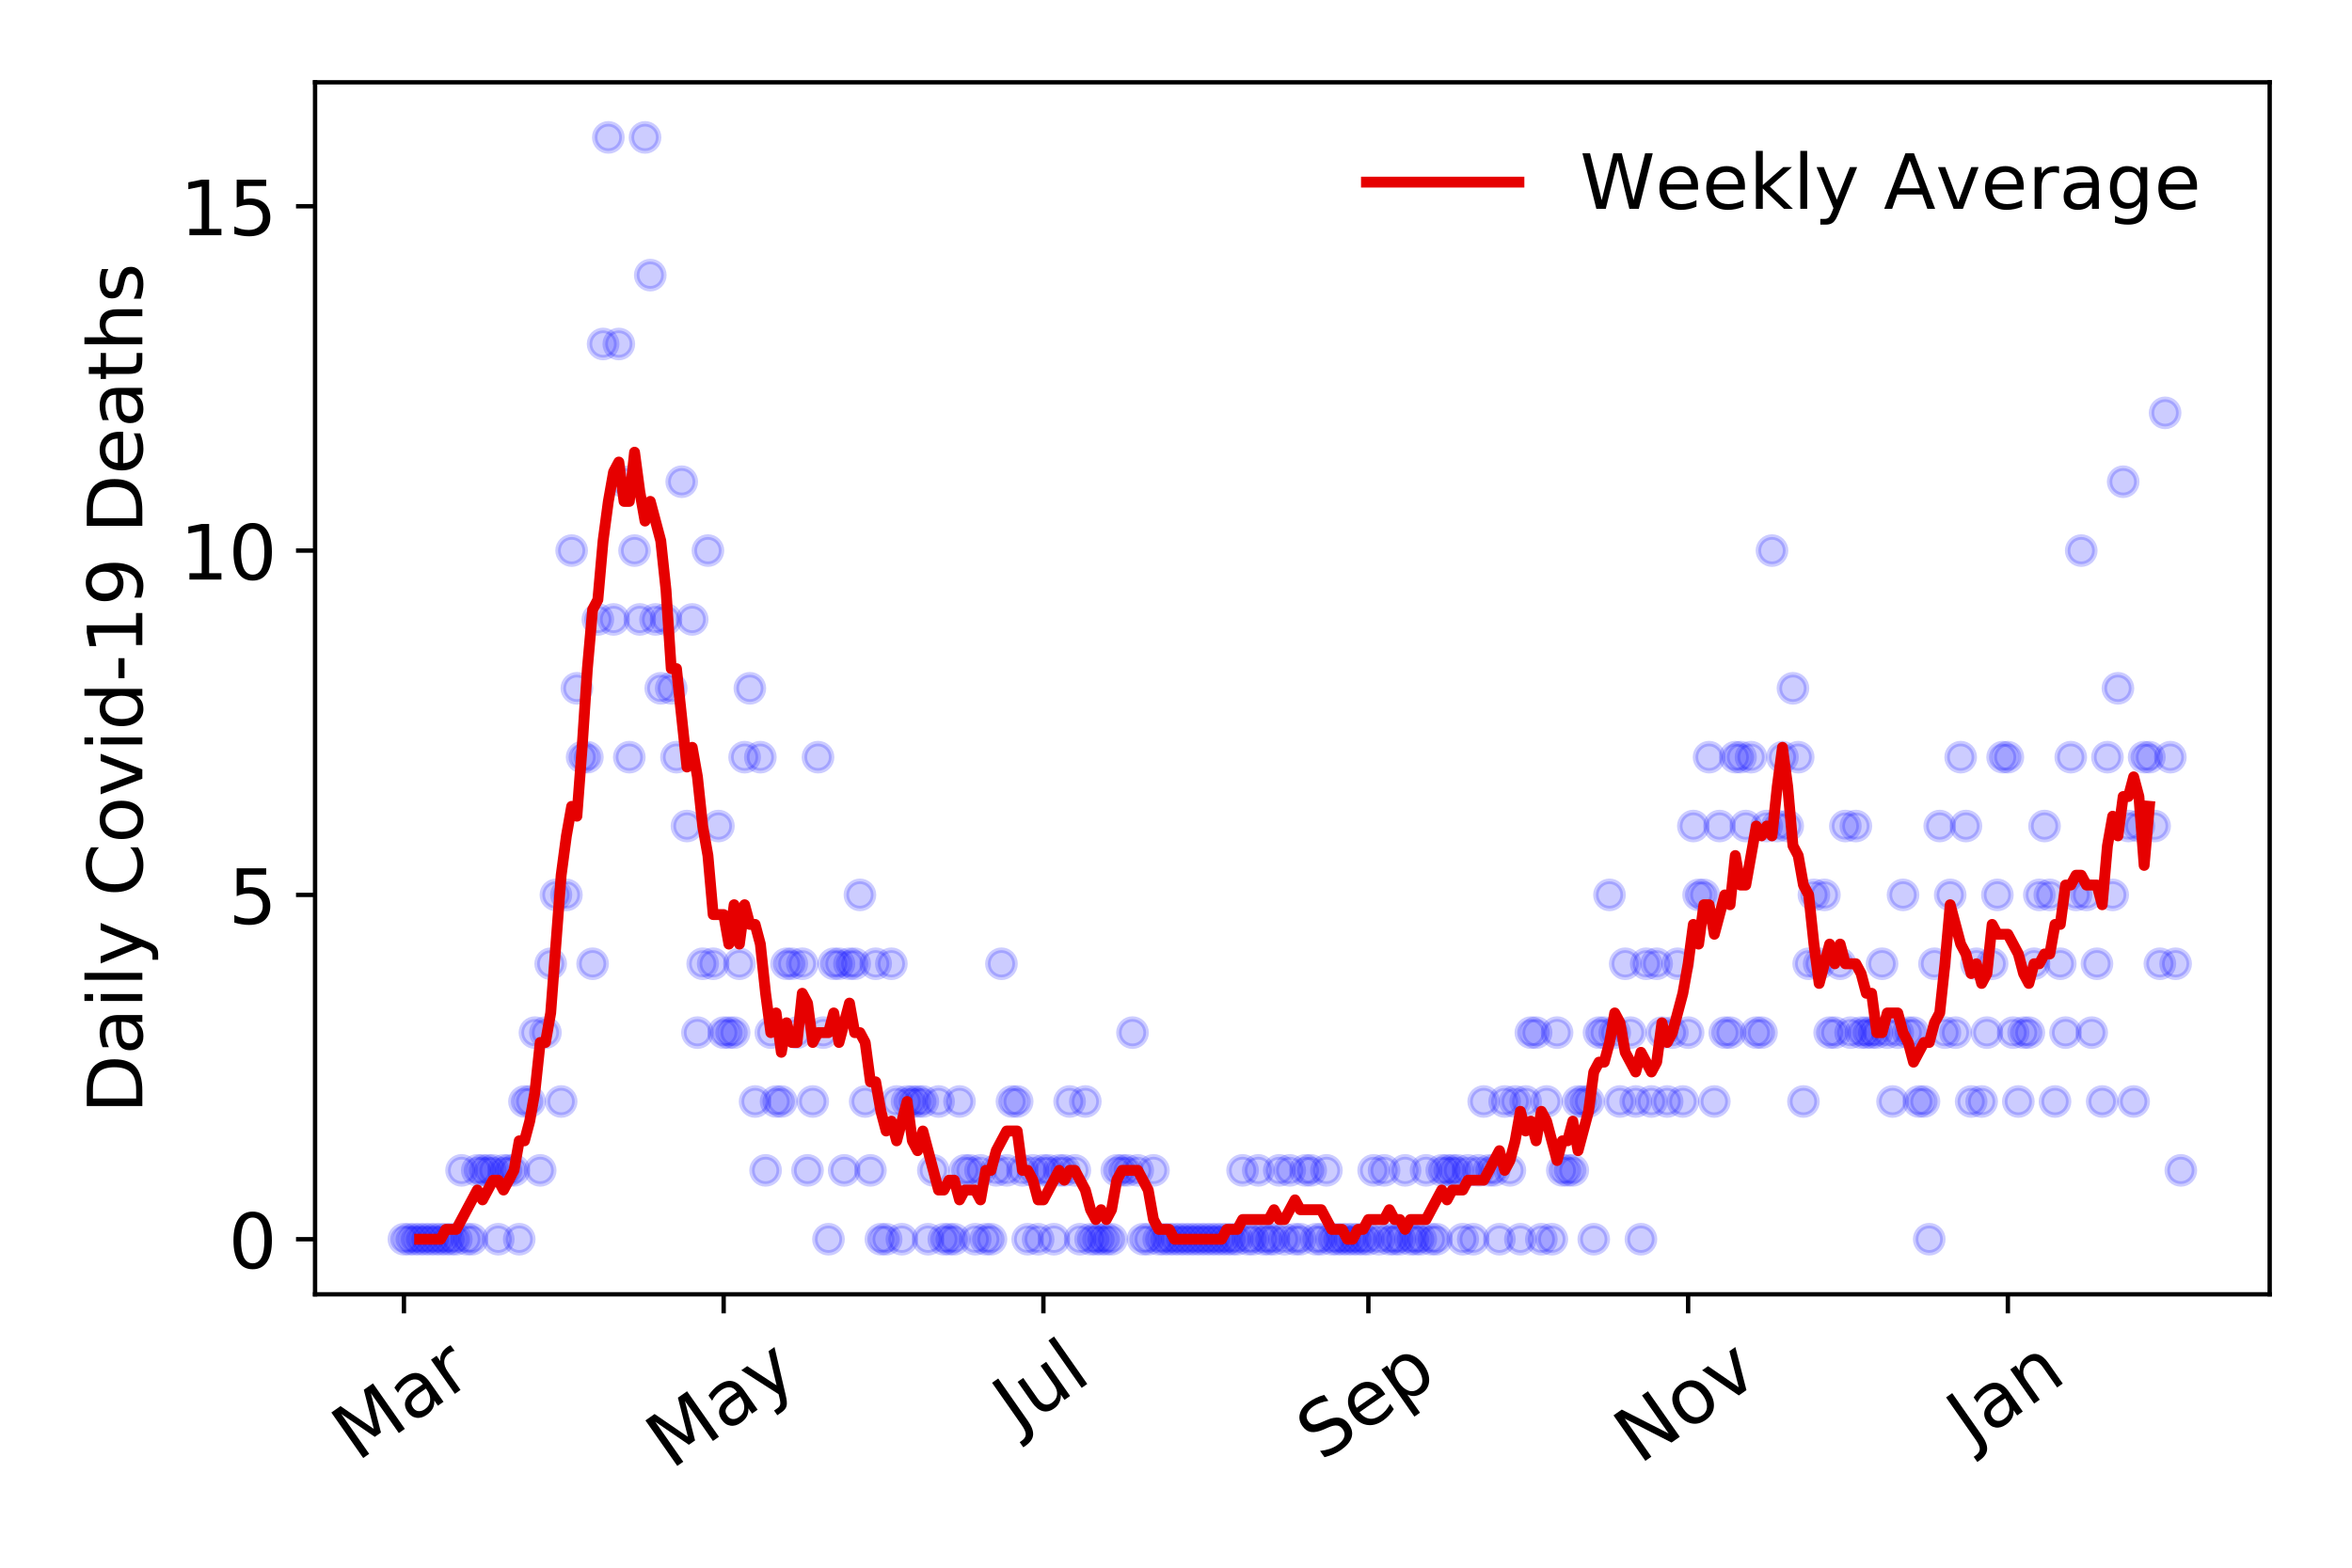 <?xml version="1.0" encoding="utf-8" standalone="no"?>
<!DOCTYPE svg PUBLIC "-//W3C//DTD SVG 1.1//EN"
  "http://www.w3.org/Graphics/SVG/1.1/DTD/svg11.dtd">
<!-- Created with matplotlib (https://matplotlib.org/) -->
<svg height="288pt" version="1.1" viewBox="0 0 432 288" width="432pt" xmlns="http://www.w3.org/2000/svg" xmlns:xlink="http://www.w3.org/1999/xlink">
 <defs>
  <style type="text/css">
*{stroke-linecap:butt;stroke-linejoin:round;}
  </style>
 </defs>
 <g id="figure_1">
  <g id="patch_1">
   <path d="M 0 288 
L 432 288 
L 432 0 
L 0 0 
z
" style="fill:#ffffff;"/>
  </g>
  <g id="axes_1">
   <g id="patch_2">
    <path d="M 57.87 237.778 
L 416.88 237.778 
L 416.88 15.12 
L 57.87 15.12 
z
" style="fill:#ffffff;"/>
   </g>
   <g id="matplotlib.axis_1">
    <g id="xtick_1">
     <g id="line2d_1">
      <defs>
       <path d="M 0 0 
L 0 3.5 
" id="mc1dde6b925" style="stroke:#000000;stroke-width:0.8;"/>
      </defs>
      <g>
       <use style="stroke:#000000;stroke-width:0.8;" x="74.189" xlink:href="#mc1dde6b925" y="237.778"/>
      </g>
     </g>
     <g id="text_1">
      <!-- Mar -->
      <defs>
       <path d="M 9.812 72.906 
L 24.516 72.906 
L 43.109 23.297 
L 61.812 72.906 
L 76.516 72.906 
L 76.516 0 
L 66.891 0 
L 66.891 64.016 
L 48.094 14.016 
L 38.188 14.016 
L 19.391 64.016 
L 19.391 0 
L 9.812 0 
z
" id="DejaVuSans-77"/>
       <path d="M 34.281 27.484 
Q 23.391 27.484 19.188 25 
Q 14.984 22.516 14.984 16.5 
Q 14.984 11.719 18.141 8.906 
Q 21.297 6.109 26.703 6.109 
Q 34.188 6.109 38.703 11.406 
Q 43.219 16.703 43.219 25.484 
L 43.219 27.484 
z
M 52.203 31.203 
L 52.203 0 
L 43.219 0 
L 43.219 8.297 
Q 40.141 3.328 35.547 0.953 
Q 30.953 -1.422 24.312 -1.422 
Q 15.922 -1.422 10.953 3.297 
Q 6 8.016 6 15.922 
Q 6 25.141 12.172 29.828 
Q 18.359 34.516 30.609 34.516 
L 43.219 34.516 
L 43.219 35.406 
Q 43.219 41.609 39.141 45 
Q 35.062 48.391 27.688 48.391 
Q 23 48.391 18.547 47.266 
Q 14.109 46.141 10.016 43.891 
L 10.016 52.203 
Q 14.938 54.109 19.578 55.047 
Q 24.219 56 28.609 56 
Q 40.484 56 46.344 49.844 
Q 52.203 43.703 52.203 31.203 
z
" id="DejaVuSans-97"/>
       <path d="M 41.109 46.297 
Q 39.594 47.172 37.812 47.578 
Q 36.031 48 33.891 48 
Q 26.266 48 22.188 43.047 
Q 18.109 38.094 18.109 28.812 
L 18.109 0 
L 9.078 0 
L 9.078 54.688 
L 18.109 54.688 
L 18.109 46.188 
Q 20.953 51.172 25.484 53.578 
Q 30.031 56 36.531 56 
Q 37.453 56 38.578 55.875 
Q 39.703 55.766 41.062 55.516 
z
" id="DejaVuSans-114"/>
      </defs>
      <g transform="translate(65.586 268.643)rotate(-35)scale(0.14 -0.14)">
       <use xlink:href="#DejaVuSans-77"/>
       <use x="86.279" xlink:href="#DejaVuSans-97"/>
       <use x="147.559" xlink:href="#DejaVuSans-114"/>
      </g>
     </g>
    </g>
    <g id="xtick_2">
     <g id="line2d_2">
      <g>
       <use style="stroke:#000000;stroke-width:0.8;" x="132.916" xlink:href="#mc1dde6b925" y="237.778"/>
      </g>
     </g>
     <g id="text_2">
      <!-- May -->
      <defs>
       <path d="M 32.172 -5.078 
Q 28.375 -14.844 24.75 -17.812 
Q 21.141 -20.797 15.094 -20.797 
L 7.906 -20.797 
L 7.906 -13.281 
L 13.188 -13.281 
Q 16.891 -13.281 18.938 -11.516 
Q 21 -9.766 23.484 -3.219 
L 25.094 0.875 
L 2.984 54.688 
L 12.5 54.688 
L 29.594 11.922 
L 46.688 54.688 
L 56.203 54.688 
z
" id="DejaVuSans-121"/>
      </defs>
      <g transform="translate(123.277 270.094)rotate(-35)scale(0.14 -0.14)">
       <use xlink:href="#DejaVuSans-77"/>
       <use x="86.279" xlink:href="#DejaVuSans-97"/>
       <use x="147.559" xlink:href="#DejaVuSans-121"/>
      </g>
     </g>
    </g>
    <g id="xtick_3">
     <g id="line2d_3">
      <g>
       <use style="stroke:#000000;stroke-width:0.8;" x="191.644" xlink:href="#mc1dde6b925" y="237.778"/>
      </g>
     </g>
     <g id="text_3">
      <!-- Jul -->
      <defs>
       <path d="M 9.812 72.906 
L 19.672 72.906 
L 19.672 5.078 
Q 19.672 -8.109 14.672 -14.062 
Q 9.672 -20.016 -1.422 -20.016 
L -5.172 -20.016 
L -5.172 -11.719 
L -2.094 -11.719 
Q 4.438 -11.719 7.125 -8.047 
Q 9.812 -4.391 9.812 5.078 
z
" id="DejaVuSans-74"/>
       <path d="M 8.5 21.578 
L 8.5 54.688 
L 17.484 54.688 
L 17.484 21.922 
Q 17.484 14.156 20.5 10.266 
Q 23.531 6.391 29.594 6.391 
Q 36.859 6.391 41.078 11.031 
Q 45.312 15.672 45.312 23.688 
L 45.312 54.688 
L 54.297 54.688 
L 54.297 0 
L 45.312 0 
L 45.312 8.406 
Q 42.047 3.422 37.719 1 
Q 33.406 -1.422 27.688 -1.422 
Q 18.266 -1.422 13.375 4.438 
Q 8.5 10.297 8.5 21.578 
z
M 31.109 56 
z
" id="DejaVuSans-117"/>
       <path d="M 9.422 75.984 
L 18.406 75.984 
L 18.406 0 
L 9.422 0 
z
" id="DejaVuSans-108"/>
      </defs>
      <g transform="translate(186.942 263.181)rotate(-35)scale(0.14 -0.14)">
       <use xlink:href="#DejaVuSans-74"/>
       <use x="29.492" xlink:href="#DejaVuSans-117"/>
       <use x="92.871" xlink:href="#DejaVuSans-108"/>
      </g>
     </g>
    </g>
    <g id="xtick_4">
     <g id="line2d_4">
      <g>
       <use style="stroke:#000000;stroke-width:0.8;" x="251.335" xlink:href="#mc1dde6b925" y="237.778"/>
      </g>
     </g>
     <g id="text_4">
      <!-- Sep -->
      <defs>
       <path d="M 53.516 70.516 
L 53.516 60.891 
Q 47.906 63.578 42.922 64.891 
Q 37.938 66.219 33.297 66.219 
Q 25.25 66.219 20.875 63.094 
Q 16.5 59.969 16.5 54.203 
Q 16.5 49.359 19.406 46.891 
Q 22.312 44.438 30.422 42.922 
L 36.375 41.703 
Q 47.406 39.594 52.656 34.297 
Q 57.906 29 57.906 20.125 
Q 57.906 9.516 50.797 4.047 
Q 43.703 -1.422 29.984 -1.422 
Q 24.812 -1.422 18.969 -0.25 
Q 13.141 0.922 6.891 3.219 
L 6.891 13.375 
Q 12.891 10.016 18.656 8.297 
Q 24.422 6.594 29.984 6.594 
Q 38.422 6.594 43.016 9.906 
Q 47.609 13.234 47.609 19.391 
Q 47.609 24.75 44.312 27.781 
Q 41.016 30.812 33.5 32.328 
L 27.484 33.5 
Q 16.453 35.688 11.516 40.375 
Q 6.594 45.062 6.594 53.422 
Q 6.594 63.094 13.406 68.656 
Q 20.219 74.219 32.172 74.219 
Q 37.312 74.219 42.625 73.281 
Q 47.953 72.359 53.516 70.516 
z
" id="DejaVuSans-83"/>
       <path d="M 56.203 29.594 
L 56.203 25.203 
L 14.891 25.203 
Q 15.484 15.922 20.484 11.062 
Q 25.484 6.203 34.422 6.203 
Q 39.594 6.203 44.453 7.469 
Q 49.312 8.734 54.109 11.281 
L 54.109 2.781 
Q 49.266 0.734 44.188 -0.344 
Q 39.109 -1.422 33.891 -1.422 
Q 20.797 -1.422 13.156 6.188 
Q 5.516 13.812 5.516 26.812 
Q 5.516 40.234 12.766 48.109 
Q 20.016 56 32.328 56 
Q 43.359 56 49.781 48.891 
Q 56.203 41.797 56.203 29.594 
z
M 47.219 32.234 
Q 47.125 39.594 43.094 43.984 
Q 39.062 48.391 32.422 48.391 
Q 24.906 48.391 20.391 44.141 
Q 15.875 39.891 15.188 32.172 
z
" id="DejaVuSans-101"/>
       <path d="M 18.109 8.203 
L 18.109 -20.797 
L 9.078 -20.797 
L 9.078 54.688 
L 18.109 54.688 
L 18.109 46.391 
Q 20.953 51.266 25.266 53.625 
Q 29.594 56 35.594 56 
Q 45.562 56 51.781 48.094 
Q 58.016 40.188 58.016 27.297 
Q 58.016 14.406 51.781 6.484 
Q 45.562 -1.422 35.594 -1.422 
Q 29.594 -1.422 25.266 0.953 
Q 20.953 3.328 18.109 8.203 
z
M 48.688 27.297 
Q 48.688 37.203 44.609 42.844 
Q 40.531 48.484 33.406 48.484 
Q 26.266 48.484 22.188 42.844 
Q 18.109 37.203 18.109 27.297 
Q 18.109 17.391 22.188 11.75 
Q 26.266 6.109 33.406 6.109 
Q 40.531 6.109 44.609 11.75 
Q 48.688 17.391 48.688 27.297 
z
" id="DejaVuSans-112"/>
      </defs>
      <g transform="translate(242.742 268.629)rotate(-35)scale(0.14 -0.14)">
       <use xlink:href="#DejaVuSans-83"/>
       <use x="63.477" xlink:href="#DejaVuSans-101"/>
       <use x="125" xlink:href="#DejaVuSans-112"/>
      </g>
     </g>
    </g>
    <g id="xtick_5">
     <g id="line2d_5">
      <g>
       <use style="stroke:#000000;stroke-width:0.8;" x="310.063" xlink:href="#mc1dde6b925" y="237.778"/>
      </g>
     </g>
     <g id="text_5">
      <!-- Nov -->
      <defs>
       <path d="M 9.812 72.906 
L 23.094 72.906 
L 55.422 11.922 
L 55.422 72.906 
L 64.984 72.906 
L 64.984 0 
L 51.703 0 
L 19.391 60.984 
L 19.391 0 
L 9.812 0 
z
" id="DejaVuSans-78"/>
       <path d="M 30.609 48.391 
Q 23.391 48.391 19.188 42.75 
Q 14.984 37.109 14.984 27.297 
Q 14.984 17.484 19.156 11.844 
Q 23.344 6.203 30.609 6.203 
Q 37.797 6.203 41.984 11.859 
Q 46.188 17.531 46.188 27.297 
Q 46.188 37.016 41.984 42.703 
Q 37.797 48.391 30.609 48.391 
z
M 30.609 56 
Q 42.328 56 49.016 48.375 
Q 55.719 40.766 55.719 27.297 
Q 55.719 13.875 49.016 6.219 
Q 42.328 -1.422 30.609 -1.422 
Q 18.844 -1.422 12.172 6.219 
Q 5.516 13.875 5.516 27.297 
Q 5.516 40.766 12.172 48.375 
Q 18.844 56 30.609 56 
z
" id="DejaVuSans-111"/>
       <path d="M 2.984 54.688 
L 12.5 54.688 
L 29.594 8.797 
L 46.688 54.688 
L 56.203 54.688 
L 35.688 0 
L 23.484 0 
z
" id="DejaVuSans-118"/>
      </defs>
      <g transform="translate(301.086 269.166)rotate(-35)scale(0.14 -0.14)">
       <use xlink:href="#DejaVuSans-78"/>
       <use x="74.805" xlink:href="#DejaVuSans-111"/>
       <use x="135.986" xlink:href="#DejaVuSans-118"/>
      </g>
     </g>
    </g>
    <g id="xtick_6">
     <g id="line2d_6">
      <g>
       <use style="stroke:#000000;stroke-width:0.8;" x="368.791" xlink:href="#mc1dde6b925" y="237.778"/>
      </g>
     </g>
     <g id="text_6">
      <!-- Jan -->
      <defs>
       <path d="M 54.891 33.016 
L 54.891 0 
L 45.906 0 
L 45.906 32.719 
Q 45.906 40.484 42.875 44.328 
Q 39.844 48.188 33.797 48.188 
Q 26.516 48.188 22.312 43.547 
Q 18.109 38.922 18.109 30.906 
L 18.109 0 
L 9.078 0 
L 9.078 54.688 
L 18.109 54.688 
L 18.109 46.188 
Q 21.344 51.125 25.703 53.562 
Q 30.078 56 35.797 56 
Q 45.219 56 50.047 50.172 
Q 54.891 44.344 54.891 33.016 
z
" id="DejaVuSans-110"/>
      </defs>
      <g transform="translate(362.167 265.871)rotate(-35)scale(0.14 -0.14)">
       <use xlink:href="#DejaVuSans-74"/>
       <use x="29.492" xlink:href="#DejaVuSans-97"/>
       <use x="90.771" xlink:href="#DejaVuSans-110"/>
      </g>
     </g>
    </g>
   </g>
   <g id="matplotlib.axis_2">
    <g id="ytick_1">
     <g id="line2d_7">
      <defs>
       <path d="M 0 0 
L -3.5 0 
" id="m5ca9efb295" style="stroke:#000000;stroke-width:0.8;"/>
      </defs>
      <g>
       <use style="stroke:#000000;stroke-width:0.8;" x="57.87" xlink:href="#m5ca9efb295" y="227.657"/>
      </g>
     </g>
     <g id="text_7">
      <!-- 0 -->
      <defs>
       <path d="M 31.781 66.406 
Q 24.172 66.406 20.328 58.906 
Q 16.5 51.422 16.5 36.375 
Q 16.5 21.391 20.328 13.891 
Q 24.172 6.391 31.781 6.391 
Q 39.453 6.391 43.281 13.891 
Q 47.125 21.391 47.125 36.375 
Q 47.125 51.422 43.281 58.906 
Q 39.453 66.406 31.781 66.406 
z
M 31.781 74.219 
Q 44.047 74.219 50.516 64.516 
Q 56.984 54.828 56.984 36.375 
Q 56.984 17.969 50.516 8.266 
Q 44.047 -1.422 31.781 -1.422 
Q 19.531 -1.422 13.062 8.266 
Q 6.594 17.969 6.594 36.375 
Q 6.594 54.828 13.062 64.516 
Q 19.531 74.219 31.781 74.219 
z
" id="DejaVuSans-48"/>
      </defs>
      <g transform="translate(41.962 232.976)scale(0.14 -0.14)">
       <use xlink:href="#DejaVuSans-48"/>
      </g>
     </g>
    </g>
    <g id="ytick_2">
     <g id="line2d_8">
      <g>
       <use style="stroke:#000000;stroke-width:0.8;" x="57.87" xlink:href="#m5ca9efb295" y="164.402"/>
      </g>
     </g>
     <g id="text_8">
      <!-- 5 -->
      <defs>
       <path d="M 10.797 72.906 
L 49.516 72.906 
L 49.516 64.594 
L 19.828 64.594 
L 19.828 46.734 
Q 21.969 47.469 24.109 47.828 
Q 26.266 48.188 28.422 48.188 
Q 40.625 48.188 47.75 41.5 
Q 54.891 34.812 54.891 23.391 
Q 54.891 11.625 47.562 5.094 
Q 40.234 -1.422 26.906 -1.422 
Q 22.312 -1.422 17.547 -0.641 
Q 12.797 0.141 7.719 1.703 
L 7.719 11.625 
Q 12.109 9.234 16.797 8.062 
Q 21.484 6.891 26.703 6.891 
Q 35.156 6.891 40.078 11.328 
Q 45.016 15.766 45.016 23.391 
Q 45.016 31 40.078 35.438 
Q 35.156 39.891 26.703 39.891 
Q 22.75 39.891 18.812 39.016 
Q 14.891 38.141 10.797 36.281 
z
" id="DejaVuSans-53"/>
      </defs>
      <g transform="translate(41.962 169.721)scale(0.14 -0.14)">
       <use xlink:href="#DejaVuSans-53"/>
      </g>
     </g>
    </g>
    <g id="ytick_3">
     <g id="line2d_9">
      <g>
       <use style="stroke:#000000;stroke-width:0.8;" x="57.87" xlink:href="#m5ca9efb295" y="101.147"/>
      </g>
     </g>
     <g id="text_9">
      <!-- 10 -->
      <defs>
       <path d="M 12.406 8.297 
L 28.516 8.297 
L 28.516 63.922 
L 10.984 60.406 
L 10.984 69.391 
L 28.422 72.906 
L 38.281 72.906 
L 38.281 8.297 
L 54.391 8.297 
L 54.391 0 
L 12.406 0 
z
" id="DejaVuSans-49"/>
      </defs>
      <g transform="translate(33.055 106.466)scale(0.14 -0.14)">
       <use xlink:href="#DejaVuSans-49"/>
       <use x="63.623" xlink:href="#DejaVuSans-48"/>
      </g>
     </g>
    </g>
    <g id="ytick_4">
     <g id="line2d_10">
      <g>
       <use style="stroke:#000000;stroke-width:0.8;" x="57.87" xlink:href="#m5ca9efb295" y="37.892"/>
      </g>
     </g>
     <g id="text_10">
      <!-- 15 -->
      <g transform="translate(33.055 43.211)scale(0.14 -0.14)">
       <use xlink:href="#DejaVuSans-49"/>
       <use x="63.623" xlink:href="#DejaVuSans-53"/>
      </g>
     </g>
    </g>
    <g id="text_11">
     <!-- Daily Covid-19 Deaths -->
     <defs>
      <path d="M 19.672 64.797 
L 19.672 8.109 
L 31.594 8.109 
Q 46.688 8.109 53.688 14.938 
Q 60.688 21.781 60.688 36.531 
Q 60.688 51.172 53.688 57.984 
Q 46.688 64.797 31.594 64.797 
z
M 9.812 72.906 
L 30.078 72.906 
Q 51.266 72.906 61.172 64.094 
Q 71.094 55.281 71.094 36.531 
Q 71.094 17.672 61.125 8.828 
Q 51.172 0 30.078 0 
L 9.812 0 
z
" id="DejaVuSans-68"/>
      <path d="M 9.422 54.688 
L 18.406 54.688 
L 18.406 0 
L 9.422 0 
z
M 9.422 75.984 
L 18.406 75.984 
L 18.406 64.594 
L 9.422 64.594 
z
" id="DejaVuSans-105"/>
      <path id="DejaVuSans-32"/>
      <path d="M 64.406 67.281 
L 64.406 56.891 
Q 59.422 61.531 53.781 63.812 
Q 48.141 66.109 41.797 66.109 
Q 29.297 66.109 22.656 58.469 
Q 16.016 50.828 16.016 36.375 
Q 16.016 21.969 22.656 14.328 
Q 29.297 6.688 41.797 6.688 
Q 48.141 6.688 53.781 8.984 
Q 59.422 11.281 64.406 15.922 
L 64.406 5.609 
Q 59.234 2.094 53.438 0.328 
Q 47.656 -1.422 41.219 -1.422 
Q 24.656 -1.422 15.125 8.703 
Q 5.609 18.844 5.609 36.375 
Q 5.609 53.953 15.125 64.078 
Q 24.656 74.219 41.219 74.219 
Q 47.75 74.219 53.531 72.484 
Q 59.328 70.75 64.406 67.281 
z
" id="DejaVuSans-67"/>
      <path d="M 45.406 46.391 
L 45.406 75.984 
L 54.391 75.984 
L 54.391 0 
L 45.406 0 
L 45.406 8.203 
Q 42.578 3.328 38.25 0.953 
Q 33.938 -1.422 27.875 -1.422 
Q 17.969 -1.422 11.734 6.484 
Q 5.516 14.406 5.516 27.297 
Q 5.516 40.188 11.734 48.094 
Q 17.969 56 27.875 56 
Q 33.938 56 38.25 53.625 
Q 42.578 51.266 45.406 46.391 
z
M 14.797 27.297 
Q 14.797 17.391 18.875 11.75 
Q 22.953 6.109 30.078 6.109 
Q 37.203 6.109 41.297 11.75 
Q 45.406 17.391 45.406 27.297 
Q 45.406 37.203 41.297 42.844 
Q 37.203 48.484 30.078 48.484 
Q 22.953 48.484 18.875 42.844 
Q 14.797 37.203 14.797 27.297 
z
" id="DejaVuSans-100"/>
      <path d="M 4.891 31.391 
L 31.203 31.391 
L 31.203 23.391 
L 4.891 23.391 
z
" id="DejaVuSans-45"/>
      <path d="M 10.984 1.516 
L 10.984 10.5 
Q 14.703 8.734 18.5 7.812 
Q 22.312 6.891 25.984 6.891 
Q 35.75 6.891 40.891 13.453 
Q 46.047 20.016 46.781 33.406 
Q 43.953 29.203 39.594 26.953 
Q 35.25 24.703 29.984 24.703 
Q 19.047 24.703 12.672 31.312 
Q 6.297 37.938 6.297 49.422 
Q 6.297 60.641 12.938 67.422 
Q 19.578 74.219 30.609 74.219 
Q 43.266 74.219 49.922 64.516 
Q 56.594 54.828 56.594 36.375 
Q 56.594 19.141 48.406 8.859 
Q 40.234 -1.422 26.422 -1.422 
Q 22.703 -1.422 18.891 -0.688 
Q 15.094 0.047 10.984 1.516 
z
M 30.609 32.422 
Q 37.25 32.422 41.125 36.953 
Q 45.016 41.5 45.016 49.422 
Q 45.016 57.281 41.125 61.844 
Q 37.25 66.406 30.609 66.406 
Q 23.969 66.406 20.094 61.844 
Q 16.219 57.281 16.219 49.422 
Q 16.219 41.5 20.094 36.953 
Q 23.969 32.422 30.609 32.422 
z
" id="DejaVuSans-57"/>
      <path d="M 18.312 70.219 
L 18.312 54.688 
L 36.812 54.688 
L 36.812 47.703 
L 18.312 47.703 
L 18.312 18.016 
Q 18.312 11.328 20.141 9.422 
Q 21.969 7.516 27.594 7.516 
L 36.812 7.516 
L 36.812 0 
L 27.594 0 
Q 17.188 0 13.234 3.875 
Q 9.281 7.766 9.281 18.016 
L 9.281 47.703 
L 2.688 47.703 
L 2.688 54.688 
L 9.281 54.688 
L 9.281 70.219 
z
" id="DejaVuSans-116"/>
      <path d="M 54.891 33.016 
L 54.891 0 
L 45.906 0 
L 45.906 32.719 
Q 45.906 40.484 42.875 44.328 
Q 39.844 48.188 33.797 48.188 
Q 26.516 48.188 22.312 43.547 
Q 18.109 38.922 18.109 30.906 
L 18.109 0 
L 9.078 0 
L 9.078 75.984 
L 18.109 75.984 
L 18.109 46.188 
Q 21.344 51.125 25.703 53.562 
Q 30.078 56 35.797 56 
Q 45.219 56 50.047 50.172 
Q 54.891 44.344 54.891 33.016 
z
" id="DejaVuSans-104"/>
      <path d="M 44.281 53.078 
L 44.281 44.578 
Q 40.484 46.531 36.375 47.5 
Q 32.281 48.484 27.875 48.484 
Q 21.188 48.484 17.844 46.438 
Q 14.5 44.391 14.5 40.281 
Q 14.5 37.156 16.891 35.375 
Q 19.281 33.594 26.516 31.984 
L 29.594 31.297 
Q 39.156 29.25 43.188 25.516 
Q 47.219 21.781 47.219 15.094 
Q 47.219 7.469 41.188 3.016 
Q 35.156 -1.422 24.609 -1.422 
Q 20.219 -1.422 15.453 -0.562 
Q 10.688 0.297 5.422 2 
L 5.422 11.281 
Q 10.406 8.688 15.234 7.391 
Q 20.062 6.109 24.812 6.109 
Q 31.156 6.109 34.562 8.281 
Q 37.984 10.453 37.984 14.406 
Q 37.984 18.062 35.516 20.016 
Q 33.062 21.969 24.703 23.781 
L 21.578 24.516 
Q 13.234 26.266 9.516 29.906 
Q 5.812 33.547 5.812 39.891 
Q 5.812 47.609 11.281 51.797 
Q 16.75 56 26.812 56 
Q 31.781 56 36.172 55.266 
Q 40.578 54.547 44.281 53.078 
z
" id="DejaVuSans-115"/>
     </defs>
     <g transform="translate(26.143 204.56)rotate(-90)scale(0.14 -0.14)">
      <use xlink:href="#DejaVuSans-68"/>
      <use x="77.002" xlink:href="#DejaVuSans-97"/>
      <use x="138.281" xlink:href="#DejaVuSans-105"/>
      <use x="166.064" xlink:href="#DejaVuSans-108"/>
      <use x="193.848" xlink:href="#DejaVuSans-121"/>
      <use x="253.027" xlink:href="#DejaVuSans-32"/>
      <use x="284.814" xlink:href="#DejaVuSans-67"/>
      <use x="354.639" xlink:href="#DejaVuSans-111"/>
      <use x="415.82" xlink:href="#DejaVuSans-118"/>
      <use x="475" xlink:href="#DejaVuSans-105"/>
      <use x="502.783" xlink:href="#DejaVuSans-100"/>
      <use x="566.26" xlink:href="#DejaVuSans-45"/>
      <use x="602.344" xlink:href="#DejaVuSans-49"/>
      <use x="665.967" xlink:href="#DejaVuSans-57"/>
      <use x="729.59" xlink:href="#DejaVuSans-32"/>
      <use x="761.377" xlink:href="#DejaVuSans-68"/>
      <use x="838.379" xlink:href="#DejaVuSans-101"/>
      <use x="899.902" xlink:href="#DejaVuSans-97"/>
      <use x="961.182" xlink:href="#DejaVuSans-116"/>
      <use x="1000.391" xlink:href="#DejaVuSans-104"/>
      <use x="1063.77" xlink:href="#DejaVuSans-115"/>
     </g>
    </g>
   </g>
   <g id="line2d_11">
    <defs>
     <path d="M 0 2.5 
C 0.663 2.5 1.299 2.237 1.768 1.768 
C 2.237 1.299 2.5 0.663 2.5 0 
C 2.5 -0.663 2.237 -1.299 1.768 -1.768 
C 1.299 -2.237 0.663 -2.5 0 -2.5 
C -0.663 -2.5 -1.299 -2.237 -1.768 -1.768 
C -2.237 -1.299 -2.5 -0.663 -2.5 0 
C -2.5 0.663 -2.237 1.299 -1.768 1.768 
C -1.299 2.237 -0.663 2.5 0 2.5 
z
" id="mba6e193467" style="stroke:#0000ff;stroke-opacity:0.2;"/>
    </defs>
    <g clip-path="url(#paebdd6ec4f)">
     <use style="fill:#0000ff;fill-opacity:0.2;stroke:#0000ff;stroke-opacity:0.2;" x="74.189" xlink:href="#mba6e193467" y="227.657"/>
     <use style="fill:#0000ff;fill-opacity:0.2;stroke:#0000ff;stroke-opacity:0.2;" x="75.151" xlink:href="#mba6e193467" y="227.657"/>
     <use style="fill:#0000ff;fill-opacity:0.2;stroke:#0000ff;stroke-opacity:0.2;" x="76.114" xlink:href="#mba6e193467" y="227.657"/>
     <use style="fill:#0000ff;fill-opacity:0.2;stroke:#0000ff;stroke-opacity:0.2;" x="77.077" xlink:href="#mba6e193467" y="227.657"/>
     <use style="fill:#0000ff;fill-opacity:0.2;stroke:#0000ff;stroke-opacity:0.2;" x="78.04" xlink:href="#mba6e193467" y="227.657"/>
     <use style="fill:#0000ff;fill-opacity:0.2;stroke:#0000ff;stroke-opacity:0.2;" x="79.002" xlink:href="#mba6e193467" y="227.657"/>
     <use style="fill:#0000ff;fill-opacity:0.2;stroke:#0000ff;stroke-opacity:0.2;" x="79.965" xlink:href="#mba6e193467" y="227.657"/>
     <use style="fill:#0000ff;fill-opacity:0.2;stroke:#0000ff;stroke-opacity:0.2;" x="80.928" xlink:href="#mba6e193467" y="227.657"/>
     <use style="fill:#0000ff;fill-opacity:0.2;stroke:#0000ff;stroke-opacity:0.2;" x="81.891" xlink:href="#mba6e193467" y="227.657"/>
     <use style="fill:#0000ff;fill-opacity:0.2;stroke:#0000ff;stroke-opacity:0.2;" x="82.853" xlink:href="#mba6e193467" y="227.657"/>
     <use style="fill:#0000ff;fill-opacity:0.2;stroke:#0000ff;stroke-opacity:0.2;" x="83.816" xlink:href="#mba6e193467" y="227.657"/>
     <use style="fill:#0000ff;fill-opacity:0.2;stroke:#0000ff;stroke-opacity:0.2;" x="84.779" xlink:href="#mba6e193467" y="215.006"/>
     <use style="fill:#0000ff;fill-opacity:0.2;stroke:#0000ff;stroke-opacity:0.2;" x="85.742" xlink:href="#mba6e193467" y="227.657"/>
     <use style="fill:#0000ff;fill-opacity:0.2;stroke:#0000ff;stroke-opacity:0.2;" x="86.704" xlink:href="#mba6e193467" y="227.657"/>
     <use style="fill:#0000ff;fill-opacity:0.2;stroke:#0000ff;stroke-opacity:0.2;" x="87.667" xlink:href="#mba6e193467" y="215.006"/>
     <use style="fill:#0000ff;fill-opacity:0.2;stroke:#0000ff;stroke-opacity:0.2;" x="88.63" xlink:href="#mba6e193467" y="215.006"/>
     <use style="fill:#0000ff;fill-opacity:0.2;stroke:#0000ff;stroke-opacity:0.2;" x="89.593" xlink:href="#mba6e193467" y="215.006"/>
     <use style="fill:#0000ff;fill-opacity:0.2;stroke:#0000ff;stroke-opacity:0.2;" x="90.555" xlink:href="#mba6e193467" y="215.006"/>
     <use style="fill:#0000ff;fill-opacity:0.2;stroke:#0000ff;stroke-opacity:0.2;" x="91.518" xlink:href="#mba6e193467" y="227.657"/>
     <use style="fill:#0000ff;fill-opacity:0.2;stroke:#0000ff;stroke-opacity:0.2;" x="92.481" xlink:href="#mba6e193467" y="215.006"/>
     <use style="fill:#0000ff;fill-opacity:0.2;stroke:#0000ff;stroke-opacity:0.2;" x="93.444" xlink:href="#mba6e193467" y="215.006"/>
     <use style="fill:#0000ff;fill-opacity:0.2;stroke:#0000ff;stroke-opacity:0.2;" x="94.406" xlink:href="#mba6e193467" y="215.006"/>
     <use style="fill:#0000ff;fill-opacity:0.2;stroke:#0000ff;stroke-opacity:0.2;" x="95.369" xlink:href="#mba6e193467" y="227.657"/>
     <use style="fill:#0000ff;fill-opacity:0.2;stroke:#0000ff;stroke-opacity:0.2;" x="96.332" xlink:href="#mba6e193467" y="202.355"/>
     <use style="fill:#0000ff;fill-opacity:0.2;stroke:#0000ff;stroke-opacity:0.2;" x="97.295" xlink:href="#mba6e193467" y="202.355"/>
     <use style="fill:#0000ff;fill-opacity:0.2;stroke:#0000ff;stroke-opacity:0.2;" x="98.257" xlink:href="#mba6e193467" y="189.704"/>
     <use style="fill:#0000ff;fill-opacity:0.2;stroke:#0000ff;stroke-opacity:0.2;" x="99.22" xlink:href="#mba6e193467" y="215.006"/>
     <use style="fill:#0000ff;fill-opacity:0.2;stroke:#0000ff;stroke-opacity:0.2;" x="100.183" xlink:href="#mba6e193467" y="189.704"/>
     <use style="fill:#0000ff;fill-opacity:0.2;stroke:#0000ff;stroke-opacity:0.2;" x="101.146" xlink:href="#mba6e193467" y="177.053"/>
     <use style="fill:#0000ff;fill-opacity:0.2;stroke:#0000ff;stroke-opacity:0.2;" x="102.108" xlink:href="#mba6e193467" y="164.402"/>
     <use style="fill:#0000ff;fill-opacity:0.2;stroke:#0000ff;stroke-opacity:0.2;" x="103.071" xlink:href="#mba6e193467" y="202.355"/>
     <use style="fill:#0000ff;fill-opacity:0.2;stroke:#0000ff;stroke-opacity:0.2;" x="104.034" xlink:href="#mba6e193467" y="164.402"/>
     <use style="fill:#0000ff;fill-opacity:0.2;stroke:#0000ff;stroke-opacity:0.2;" x="104.997" xlink:href="#mba6e193467" y="101.147"/>
     <use style="fill:#0000ff;fill-opacity:0.2;stroke:#0000ff;stroke-opacity:0.2;" x="105.959" xlink:href="#mba6e193467" y="126.449"/>
     <use style="fill:#0000ff;fill-opacity:0.2;stroke:#0000ff;stroke-opacity:0.2;" x="106.922" xlink:href="#mba6e193467" y="139.1"/>
     <use style="fill:#0000ff;fill-opacity:0.2;stroke:#0000ff;stroke-opacity:0.2;" x="107.885" xlink:href="#mba6e193467" y="139.1"/>
     <use style="fill:#0000ff;fill-opacity:0.2;stroke:#0000ff;stroke-opacity:0.2;" x="108.848" xlink:href="#mba6e193467" y="177.053"/>
     <use style="fill:#0000ff;fill-opacity:0.2;stroke:#0000ff;stroke-opacity:0.2;" x="109.81" xlink:href="#mba6e193467" y="113.798"/>
     <use style="fill:#0000ff;fill-opacity:0.2;stroke:#0000ff;stroke-opacity:0.2;" x="110.773" xlink:href="#mba6e193467" y="63.194"/>
     <use style="fill:#0000ff;fill-opacity:0.2;stroke:#0000ff;stroke-opacity:0.2;" x="111.736" xlink:href="#mba6e193467" y="25.241"/>
     <use style="fill:#0000ff;fill-opacity:0.2;stroke:#0000ff;stroke-opacity:0.2;" x="112.699" xlink:href="#mba6e193467" y="113.798"/>
     <use style="fill:#0000ff;fill-opacity:0.2;stroke:#0000ff;stroke-opacity:0.2;" x="113.661" xlink:href="#mba6e193467" y="63.194"/>
     <use style="fill:#0000ff;fill-opacity:0.2;stroke:#0000ff;stroke-opacity:0.2;" x="114.624" xlink:href="#mba6e193467" y="88.496"/>
     <use style="fill:#0000ff;fill-opacity:0.2;stroke:#0000ff;stroke-opacity:0.2;" x="115.587" xlink:href="#mba6e193467" y="139.1"/>
     <use style="fill:#0000ff;fill-opacity:0.2;stroke:#0000ff;stroke-opacity:0.2;" x="116.55" xlink:href="#mba6e193467" y="101.147"/>
     <use style="fill:#0000ff;fill-opacity:0.2;stroke:#0000ff;stroke-opacity:0.2;" x="117.512" xlink:href="#mba6e193467" y="113.798"/>
     <use style="fill:#0000ff;fill-opacity:0.2;stroke:#0000ff;stroke-opacity:0.2;" x="118.475" xlink:href="#mba6e193467" y="25.241"/>
     <use style="fill:#0000ff;fill-opacity:0.2;stroke:#0000ff;stroke-opacity:0.2;" x="119.438" xlink:href="#mba6e193467" y="50.543"/>
     <use style="fill:#0000ff;fill-opacity:0.2;stroke:#0000ff;stroke-opacity:0.2;" x="120.401" xlink:href="#mba6e193467" y="113.798"/>
     <use style="fill:#0000ff;fill-opacity:0.2;stroke:#0000ff;stroke-opacity:0.2;" x="121.363" xlink:href="#mba6e193467" y="126.449"/>
     <use style="fill:#0000ff;fill-opacity:0.2;stroke:#0000ff;stroke-opacity:0.2;" x="122.326" xlink:href="#mba6e193467" y="113.798"/>
     <use style="fill:#0000ff;fill-opacity:0.2;stroke:#0000ff;stroke-opacity:0.2;" x="123.289" xlink:href="#mba6e193467" y="126.449"/>
     <use style="fill:#0000ff;fill-opacity:0.2;stroke:#0000ff;stroke-opacity:0.2;" x="124.252" xlink:href="#mba6e193467" y="139.1"/>
     <use style="fill:#0000ff;fill-opacity:0.2;stroke:#0000ff;stroke-opacity:0.2;" x="125.214" xlink:href="#mba6e193467" y="88.496"/>
     <use style="fill:#0000ff;fill-opacity:0.2;stroke:#0000ff;stroke-opacity:0.2;" x="126.177" xlink:href="#mba6e193467" y="151.751"/>
     <use style="fill:#0000ff;fill-opacity:0.2;stroke:#0000ff;stroke-opacity:0.2;" x="127.14" xlink:href="#mba6e193467" y="113.798"/>
     <use style="fill:#0000ff;fill-opacity:0.2;stroke:#0000ff;stroke-opacity:0.2;" x="128.103" xlink:href="#mba6e193467" y="189.704"/>
     <use style="fill:#0000ff;fill-opacity:0.2;stroke:#0000ff;stroke-opacity:0.2;" x="129.065" xlink:href="#mba6e193467" y="177.053"/>
     <use style="fill:#0000ff;fill-opacity:0.2;stroke:#0000ff;stroke-opacity:0.2;" x="130.028" xlink:href="#mba6e193467" y="101.147"/>
     <use style="fill:#0000ff;fill-opacity:0.2;stroke:#0000ff;stroke-opacity:0.2;" x="130.991" xlink:href="#mba6e193467" y="177.053"/>
     <use style="fill:#0000ff;fill-opacity:0.2;stroke:#0000ff;stroke-opacity:0.2;" x="131.954" xlink:href="#mba6e193467" y="151.751"/>
     <use style="fill:#0000ff;fill-opacity:0.2;stroke:#0000ff;stroke-opacity:0.2;" x="132.916" xlink:href="#mba6e193467" y="189.704"/>
     <use style="fill:#0000ff;fill-opacity:0.2;stroke:#0000ff;stroke-opacity:0.2;" x="133.879" xlink:href="#mba6e193467" y="189.704"/>
     <use style="fill:#0000ff;fill-opacity:0.2;stroke:#0000ff;stroke-opacity:0.2;" x="134.842" xlink:href="#mba6e193467" y="189.704"/>
     <use style="fill:#0000ff;fill-opacity:0.2;stroke:#0000ff;stroke-opacity:0.2;" x="135.805" xlink:href="#mba6e193467" y="177.053"/>
     <use style="fill:#0000ff;fill-opacity:0.2;stroke:#0000ff;stroke-opacity:0.2;" x="136.767" xlink:href="#mba6e193467" y="139.1"/>
     <use style="fill:#0000ff;fill-opacity:0.2;stroke:#0000ff;stroke-opacity:0.2;" x="137.73" xlink:href="#mba6e193467" y="126.449"/>
     <use style="fill:#0000ff;fill-opacity:0.2;stroke:#0000ff;stroke-opacity:0.2;" x="138.693" xlink:href="#mba6e193467" y="202.355"/>
     <use style="fill:#0000ff;fill-opacity:0.2;stroke:#0000ff;stroke-opacity:0.2;" x="139.656" xlink:href="#mba6e193467" y="139.1"/>
     <use style="fill:#0000ff;fill-opacity:0.2;stroke:#0000ff;stroke-opacity:0.2;" x="140.618" xlink:href="#mba6e193467" y="215.006"/>
     <use style="fill:#0000ff;fill-opacity:0.2;stroke:#0000ff;stroke-opacity:0.2;" x="141.581" xlink:href="#mba6e193467" y="189.704"/>
     <use style="fill:#0000ff;fill-opacity:0.2;stroke:#0000ff;stroke-opacity:0.2;" x="142.544" xlink:href="#mba6e193467" y="202.355"/>
     <use style="fill:#0000ff;fill-opacity:0.2;stroke:#0000ff;stroke-opacity:0.2;" x="143.507" xlink:href="#mba6e193467" y="202.355"/>
     <use style="fill:#0000ff;fill-opacity:0.2;stroke:#0000ff;stroke-opacity:0.2;" x="144.469" xlink:href="#mba6e193467" y="177.053"/>
     <use style="fill:#0000ff;fill-opacity:0.2;stroke:#0000ff;stroke-opacity:0.2;" x="145.432" xlink:href="#mba6e193467" y="177.053"/>
     <use style="fill:#0000ff;fill-opacity:0.2;stroke:#0000ff;stroke-opacity:0.2;" x="146.395" xlink:href="#mba6e193467" y="189.704"/>
     <use style="fill:#0000ff;fill-opacity:0.2;stroke:#0000ff;stroke-opacity:0.2;" x="147.358" xlink:href="#mba6e193467" y="177.053"/>
     <use style="fill:#0000ff;fill-opacity:0.2;stroke:#0000ff;stroke-opacity:0.2;" x="148.32" xlink:href="#mba6e193467" y="215.006"/>
     <use style="fill:#0000ff;fill-opacity:0.2;stroke:#0000ff;stroke-opacity:0.2;" x="149.283" xlink:href="#mba6e193467" y="202.355"/>
     <use style="fill:#0000ff;fill-opacity:0.2;stroke:#0000ff;stroke-opacity:0.2;" x="150.246" xlink:href="#mba6e193467" y="139.1"/>
     <use style="fill:#0000ff;fill-opacity:0.2;stroke:#0000ff;stroke-opacity:0.2;" x="151.209" xlink:href="#mba6e193467" y="189.704"/>
     <use style="fill:#0000ff;fill-opacity:0.2;stroke:#0000ff;stroke-opacity:0.2;" x="152.172" xlink:href="#mba6e193467" y="227.657"/>
     <use style="fill:#0000ff;fill-opacity:0.2;stroke:#0000ff;stroke-opacity:0.2;" x="153.134" xlink:href="#mba6e193467" y="177.053"/>
     <use style="fill:#0000ff;fill-opacity:0.2;stroke:#0000ff;stroke-opacity:0.2;" x="154.097" xlink:href="#mba6e193467" y="177.053"/>
     <use style="fill:#0000ff;fill-opacity:0.2;stroke:#0000ff;stroke-opacity:0.2;" x="155.06" xlink:href="#mba6e193467" y="215.006"/>
     <use style="fill:#0000ff;fill-opacity:0.2;stroke:#0000ff;stroke-opacity:0.2;" x="156.023" xlink:href="#mba6e193467" y="177.053"/>
     <use style="fill:#0000ff;fill-opacity:0.2;stroke:#0000ff;stroke-opacity:0.2;" x="156.985" xlink:href="#mba6e193467" y="177.053"/>
     <use style="fill:#0000ff;fill-opacity:0.2;stroke:#0000ff;stroke-opacity:0.2;" x="157.948" xlink:href="#mba6e193467" y="164.402"/>
     <use style="fill:#0000ff;fill-opacity:0.2;stroke:#0000ff;stroke-opacity:0.2;" x="158.911" xlink:href="#mba6e193467" y="202.355"/>
     <use style="fill:#0000ff;fill-opacity:0.2;stroke:#0000ff;stroke-opacity:0.2;" x="159.874" xlink:href="#mba6e193467" y="215.006"/>
     <use style="fill:#0000ff;fill-opacity:0.2;stroke:#0000ff;stroke-opacity:0.2;" x="160.836" xlink:href="#mba6e193467" y="177.053"/>
     <use style="fill:#0000ff;fill-opacity:0.2;stroke:#0000ff;stroke-opacity:0.2;" x="161.799" xlink:href="#mba6e193467" y="227.657"/>
     <use style="fill:#0000ff;fill-opacity:0.2;stroke:#0000ff;stroke-opacity:0.2;" x="162.762" xlink:href="#mba6e193467" y="227.657"/>
     <use style="fill:#0000ff;fill-opacity:0.2;stroke:#0000ff;stroke-opacity:0.2;" x="163.725" xlink:href="#mba6e193467" y="177.053"/>
     <use style="fill:#0000ff;fill-opacity:0.2;stroke:#0000ff;stroke-opacity:0.2;" x="164.687" xlink:href="#mba6e193467" y="202.355"/>
     <use style="fill:#0000ff;fill-opacity:0.2;stroke:#0000ff;stroke-opacity:0.2;" x="165.65" xlink:href="#mba6e193467" y="227.657"/>
     <use style="fill:#0000ff;fill-opacity:0.2;stroke:#0000ff;stroke-opacity:0.2;" x="166.613" xlink:href="#mba6e193467" y="202.355"/>
     <use style="fill:#0000ff;fill-opacity:0.2;stroke:#0000ff;stroke-opacity:0.2;" x="167.576" xlink:href="#mba6e193467" y="202.355"/>
     <use style="fill:#0000ff;fill-opacity:0.2;stroke:#0000ff;stroke-opacity:0.2;" x="168.538" xlink:href="#mba6e193467" y="202.355"/>
     <use style="fill:#0000ff;fill-opacity:0.2;stroke:#0000ff;stroke-opacity:0.2;" x="169.501" xlink:href="#mba6e193467" y="202.355"/>
     <use style="fill:#0000ff;fill-opacity:0.2;stroke:#0000ff;stroke-opacity:0.2;" x="170.464" xlink:href="#mba6e193467" y="227.657"/>
     <use style="fill:#0000ff;fill-opacity:0.2;stroke:#0000ff;stroke-opacity:0.2;" x="171.427" xlink:href="#mba6e193467" y="215.006"/>
     <use style="fill:#0000ff;fill-opacity:0.2;stroke:#0000ff;stroke-opacity:0.2;" x="172.389" xlink:href="#mba6e193467" y="202.355"/>
     <use style="fill:#0000ff;fill-opacity:0.2;stroke:#0000ff;stroke-opacity:0.2;" x="173.352" xlink:href="#mba6e193467" y="227.657"/>
     <use style="fill:#0000ff;fill-opacity:0.2;stroke:#0000ff;stroke-opacity:0.2;" x="174.315" xlink:href="#mba6e193467" y="227.657"/>
     <use style="fill:#0000ff;fill-opacity:0.2;stroke:#0000ff;stroke-opacity:0.2;" x="175.278" xlink:href="#mba6e193467" y="227.657"/>
     <use style="fill:#0000ff;fill-opacity:0.2;stroke:#0000ff;stroke-opacity:0.2;" x="176.24" xlink:href="#mba6e193467" y="202.355"/>
     <use style="fill:#0000ff;fill-opacity:0.2;stroke:#0000ff;stroke-opacity:0.2;" x="177.203" xlink:href="#mba6e193467" y="215.006"/>
     <use style="fill:#0000ff;fill-opacity:0.2;stroke:#0000ff;stroke-opacity:0.2;" x="178.166" xlink:href="#mba6e193467" y="215.006"/>
     <use style="fill:#0000ff;fill-opacity:0.2;stroke:#0000ff;stroke-opacity:0.2;" x="179.129" xlink:href="#mba6e193467" y="227.657"/>
     <use style="fill:#0000ff;fill-opacity:0.2;stroke:#0000ff;stroke-opacity:0.2;" x="180.091" xlink:href="#mba6e193467" y="215.006"/>
     <use style="fill:#0000ff;fill-opacity:0.2;stroke:#0000ff;stroke-opacity:0.2;" x="181.054" xlink:href="#mba6e193467" y="227.657"/>
     <use style="fill:#0000ff;fill-opacity:0.2;stroke:#0000ff;stroke-opacity:0.2;" x="182.017" xlink:href="#mba6e193467" y="227.657"/>
     <use style="fill:#0000ff;fill-opacity:0.2;stroke:#0000ff;stroke-opacity:0.2;" x="182.98" xlink:href="#mba6e193467" y="215.006"/>
     <use style="fill:#0000ff;fill-opacity:0.2;stroke:#0000ff;stroke-opacity:0.2;" x="183.942" xlink:href="#mba6e193467" y="177.053"/>
     <use style="fill:#0000ff;fill-opacity:0.2;stroke:#0000ff;stroke-opacity:0.2;" x="184.905" xlink:href="#mba6e193467" y="215.006"/>
     <use style="fill:#0000ff;fill-opacity:0.2;stroke:#0000ff;stroke-opacity:0.2;" x="185.868" xlink:href="#mba6e193467" y="202.355"/>
     <use style="fill:#0000ff;fill-opacity:0.2;stroke:#0000ff;stroke-opacity:0.2;" x="186.831" xlink:href="#mba6e193467" y="202.355"/>
     <use style="fill:#0000ff;fill-opacity:0.2;stroke:#0000ff;stroke-opacity:0.2;" x="187.793" xlink:href="#mba6e193467" y="215.006"/>
     <use style="fill:#0000ff;fill-opacity:0.2;stroke:#0000ff;stroke-opacity:0.2;" x="188.756" xlink:href="#mba6e193467" y="227.657"/>
     <use style="fill:#0000ff;fill-opacity:0.2;stroke:#0000ff;stroke-opacity:0.2;" x="189.719" xlink:href="#mba6e193467" y="215.006"/>
     <use style="fill:#0000ff;fill-opacity:0.2;stroke:#0000ff;stroke-opacity:0.2;" x="190.682" xlink:href="#mba6e193467" y="227.657"/>
     <use style="fill:#0000ff;fill-opacity:0.2;stroke:#0000ff;stroke-opacity:0.2;" x="191.644" xlink:href="#mba6e193467" y="215.006"/>
     <use style="fill:#0000ff;fill-opacity:0.2;stroke:#0000ff;stroke-opacity:0.2;" x="192.607" xlink:href="#mba6e193467" y="215.006"/>
     <use style="fill:#0000ff;fill-opacity:0.2;stroke:#0000ff;stroke-opacity:0.2;" x="193.57" xlink:href="#mba6e193467" y="227.657"/>
     <use style="fill:#0000ff;fill-opacity:0.2;stroke:#0000ff;stroke-opacity:0.2;" x="194.533" xlink:href="#mba6e193467" y="215.006"/>
     <use style="fill:#0000ff;fill-opacity:0.2;stroke:#0000ff;stroke-opacity:0.2;" x="195.495" xlink:href="#mba6e193467" y="215.006"/>
     <use style="fill:#0000ff;fill-opacity:0.2;stroke:#0000ff;stroke-opacity:0.2;" x="196.458" xlink:href="#mba6e193467" y="202.355"/>
     <use style="fill:#0000ff;fill-opacity:0.2;stroke:#0000ff;stroke-opacity:0.2;" x="197.421" xlink:href="#mba6e193467" y="215.006"/>
     <use style="fill:#0000ff;fill-opacity:0.2;stroke:#0000ff;stroke-opacity:0.2;" x="198.384" xlink:href="#mba6e193467" y="227.657"/>
     <use style="fill:#0000ff;fill-opacity:0.2;stroke:#0000ff;stroke-opacity:0.2;" x="199.346" xlink:href="#mba6e193467" y="202.355"/>
     <use style="fill:#0000ff;fill-opacity:0.2;stroke:#0000ff;stroke-opacity:0.2;" x="200.309" xlink:href="#mba6e193467" y="227.657"/>
     <use style="fill:#0000ff;fill-opacity:0.2;stroke:#0000ff;stroke-opacity:0.2;" x="201.272" xlink:href="#mba6e193467" y="227.657"/>
     <use style="fill:#0000ff;fill-opacity:0.2;stroke:#0000ff;stroke-opacity:0.2;" x="202.235" xlink:href="#mba6e193467" y="227.657"/>
     <use style="fill:#0000ff;fill-opacity:0.2;stroke:#0000ff;stroke-opacity:0.2;" x="203.197" xlink:href="#mba6e193467" y="227.657"/>
     <use style="fill:#0000ff;fill-opacity:0.2;stroke:#0000ff;stroke-opacity:0.2;" x="204.16" xlink:href="#mba6e193467" y="227.657"/>
     <use style="fill:#0000ff;fill-opacity:0.2;stroke:#0000ff;stroke-opacity:0.2;" x="205.123" xlink:href="#mba6e193467" y="215.006"/>
     <use style="fill:#0000ff;fill-opacity:0.2;stroke:#0000ff;stroke-opacity:0.2;" x="206.086" xlink:href="#mba6e193467" y="215.006"/>
     <use style="fill:#0000ff;fill-opacity:0.2;stroke:#0000ff;stroke-opacity:0.2;" x="207.048" xlink:href="#mba6e193467" y="215.006"/>
     <use style="fill:#0000ff;fill-opacity:0.2;stroke:#0000ff;stroke-opacity:0.2;" x="208.011" xlink:href="#mba6e193467" y="189.704"/>
     <use style="fill:#0000ff;fill-opacity:0.2;stroke:#0000ff;stroke-opacity:0.2;" x="208.974" xlink:href="#mba6e193467" y="215.006"/>
     <use style="fill:#0000ff;fill-opacity:0.2;stroke:#0000ff;stroke-opacity:0.2;" x="209.937" xlink:href="#mba6e193467" y="227.657"/>
     <use style="fill:#0000ff;fill-opacity:0.2;stroke:#0000ff;stroke-opacity:0.2;" x="210.899" xlink:href="#mba6e193467" y="227.657"/>
     <use style="fill:#0000ff;fill-opacity:0.2;stroke:#0000ff;stroke-opacity:0.2;" x="211.862" xlink:href="#mba6e193467" y="215.006"/>
     <use style="fill:#0000ff;fill-opacity:0.2;stroke:#0000ff;stroke-opacity:0.2;" x="212.825" xlink:href="#mba6e193467" y="227.657"/>
     <use style="fill:#0000ff;fill-opacity:0.2;stroke:#0000ff;stroke-opacity:0.2;" x="213.788" xlink:href="#mba6e193467" y="227.657"/>
     <use style="fill:#0000ff;fill-opacity:0.2;stroke:#0000ff;stroke-opacity:0.2;" x="214.75" xlink:href="#mba6e193467" y="227.657"/>
     <use style="fill:#0000ff;fill-opacity:0.2;stroke:#0000ff;stroke-opacity:0.2;" x="215.713" xlink:href="#mba6e193467" y="227.657"/>
     <use style="fill:#0000ff;fill-opacity:0.2;stroke:#0000ff;stroke-opacity:0.2;" x="216.676" xlink:href="#mba6e193467" y="227.657"/>
     <use style="fill:#0000ff;fill-opacity:0.2;stroke:#0000ff;stroke-opacity:0.2;" x="217.639" xlink:href="#mba6e193467" y="227.657"/>
     <use style="fill:#0000ff;fill-opacity:0.2;stroke:#0000ff;stroke-opacity:0.2;" x="218.601" xlink:href="#mba6e193467" y="227.657"/>
     <use style="fill:#0000ff;fill-opacity:0.2;stroke:#0000ff;stroke-opacity:0.2;" x="219.564" xlink:href="#mba6e193467" y="227.657"/>
     <use style="fill:#0000ff;fill-opacity:0.2;stroke:#0000ff;stroke-opacity:0.2;" x="220.527" xlink:href="#mba6e193467" y="227.657"/>
     <use style="fill:#0000ff;fill-opacity:0.2;stroke:#0000ff;stroke-opacity:0.2;" x="221.49" xlink:href="#mba6e193467" y="227.657"/>
     <use style="fill:#0000ff;fill-opacity:0.2;stroke:#0000ff;stroke-opacity:0.2;" x="222.452" xlink:href="#mba6e193467" y="227.657"/>
     <use style="fill:#0000ff;fill-opacity:0.2;stroke:#0000ff;stroke-opacity:0.2;" x="223.415" xlink:href="#mba6e193467" y="227.657"/>
     <use style="fill:#0000ff;fill-opacity:0.2;stroke:#0000ff;stroke-opacity:0.2;" x="224.378" xlink:href="#mba6e193467" y="227.657"/>
     <use style="fill:#0000ff;fill-opacity:0.2;stroke:#0000ff;stroke-opacity:0.2;" x="225.341" xlink:href="#mba6e193467" y="227.657"/>
     <use style="fill:#0000ff;fill-opacity:0.2;stroke:#0000ff;stroke-opacity:0.2;" x="226.303" xlink:href="#mba6e193467" y="227.657"/>
     <use style="fill:#0000ff;fill-opacity:0.2;stroke:#0000ff;stroke-opacity:0.2;" x="227.266" xlink:href="#mba6e193467" y="227.657"/>
     <use style="fill:#0000ff;fill-opacity:0.2;stroke:#0000ff;stroke-opacity:0.2;" x="228.229" xlink:href="#mba6e193467" y="215.006"/>
     <use style="fill:#0000ff;fill-opacity:0.2;stroke:#0000ff;stroke-opacity:0.2;" x="229.192" xlink:href="#mba6e193467" y="227.657"/>
     <use style="fill:#0000ff;fill-opacity:0.2;stroke:#0000ff;stroke-opacity:0.2;" x="230.154" xlink:href="#mba6e193467" y="227.657"/>
     <use style="fill:#0000ff;fill-opacity:0.2;stroke:#0000ff;stroke-opacity:0.2;" x="231.117" xlink:href="#mba6e193467" y="215.006"/>
     <use style="fill:#0000ff;fill-opacity:0.2;stroke:#0000ff;stroke-opacity:0.2;" x="232.08" xlink:href="#mba6e193467" y="227.657"/>
     <use style="fill:#0000ff;fill-opacity:0.2;stroke:#0000ff;stroke-opacity:0.2;" x="233.043" xlink:href="#mba6e193467" y="227.657"/>
     <use style="fill:#0000ff;fill-opacity:0.2;stroke:#0000ff;stroke-opacity:0.2;" x="234.005" xlink:href="#mba6e193467" y="227.657"/>
     <use style="fill:#0000ff;fill-opacity:0.2;stroke:#0000ff;stroke-opacity:0.2;" x="234.968" xlink:href="#mba6e193467" y="215.006"/>
     <use style="fill:#0000ff;fill-opacity:0.2;stroke:#0000ff;stroke-opacity:0.2;" x="235.931" xlink:href="#mba6e193467" y="227.657"/>
     <use style="fill:#0000ff;fill-opacity:0.2;stroke:#0000ff;stroke-opacity:0.2;" x="236.894" xlink:href="#mba6e193467" y="215.006"/>
     <use style="fill:#0000ff;fill-opacity:0.2;stroke:#0000ff;stroke-opacity:0.2;" x="237.856" xlink:href="#mba6e193467" y="227.657"/>
     <use style="fill:#0000ff;fill-opacity:0.2;stroke:#0000ff;stroke-opacity:0.2;" x="238.819" xlink:href="#mba6e193467" y="227.657"/>
     <use style="fill:#0000ff;fill-opacity:0.2;stroke:#0000ff;stroke-opacity:0.2;" x="239.782" xlink:href="#mba6e193467" y="215.006"/>
     <use style="fill:#0000ff;fill-opacity:0.2;stroke:#0000ff;stroke-opacity:0.2;" x="240.745" xlink:href="#mba6e193467" y="215.006"/>
     <use style="fill:#0000ff;fill-opacity:0.2;stroke:#0000ff;stroke-opacity:0.2;" x="241.707" xlink:href="#mba6e193467" y="227.657"/>
     <use style="fill:#0000ff;fill-opacity:0.2;stroke:#0000ff;stroke-opacity:0.2;" x="242.67" xlink:href="#mba6e193467" y="227.657"/>
     <use style="fill:#0000ff;fill-opacity:0.2;stroke:#0000ff;stroke-opacity:0.2;" x="243.633" xlink:href="#mba6e193467" y="215.006"/>
     <use style="fill:#0000ff;fill-opacity:0.2;stroke:#0000ff;stroke-opacity:0.2;" x="244.596" xlink:href="#mba6e193467" y="227.657"/>
     <use style="fill:#0000ff;fill-opacity:0.2;stroke:#0000ff;stroke-opacity:0.2;" x="245.558" xlink:href="#mba6e193467" y="227.657"/>
     <use style="fill:#0000ff;fill-opacity:0.2;stroke:#0000ff;stroke-opacity:0.2;" x="246.521" xlink:href="#mba6e193467" y="227.657"/>
     <use style="fill:#0000ff;fill-opacity:0.2;stroke:#0000ff;stroke-opacity:0.2;" x="247.484" xlink:href="#mba6e193467" y="227.657"/>
     <use style="fill:#0000ff;fill-opacity:0.2;stroke:#0000ff;stroke-opacity:0.2;" x="248.447" xlink:href="#mba6e193467" y="227.657"/>
     <use style="fill:#0000ff;fill-opacity:0.2;stroke:#0000ff;stroke-opacity:0.2;" x="249.409" xlink:href="#mba6e193467" y="227.657"/>
     <use style="fill:#0000ff;fill-opacity:0.2;stroke:#0000ff;stroke-opacity:0.2;" x="250.372" xlink:href="#mba6e193467" y="227.657"/>
     <use style="fill:#0000ff;fill-opacity:0.2;stroke:#0000ff;stroke-opacity:0.2;" x="251.335" xlink:href="#mba6e193467" y="227.657"/>
     <use style="fill:#0000ff;fill-opacity:0.2;stroke:#0000ff;stroke-opacity:0.2;" x="252.298" xlink:href="#mba6e193467" y="215.006"/>
     <use style="fill:#0000ff;fill-opacity:0.2;stroke:#0000ff;stroke-opacity:0.2;" x="253.26" xlink:href="#mba6e193467" y="227.657"/>
     <use style="fill:#0000ff;fill-opacity:0.2;stroke:#0000ff;stroke-opacity:0.2;" x="254.223" xlink:href="#mba6e193467" y="215.006"/>
     <use style="fill:#0000ff;fill-opacity:0.2;stroke:#0000ff;stroke-opacity:0.2;" x="255.186" xlink:href="#mba6e193467" y="227.657"/>
     <use style="fill:#0000ff;fill-opacity:0.2;stroke:#0000ff;stroke-opacity:0.2;" x="256.149" xlink:href="#mba6e193467" y="227.657"/>
     <use style="fill:#0000ff;fill-opacity:0.2;stroke:#0000ff;stroke-opacity:0.2;" x="257.111" xlink:href="#mba6e193467" y="227.657"/>
     <use style="fill:#0000ff;fill-opacity:0.2;stroke:#0000ff;stroke-opacity:0.2;" x="258.074" xlink:href="#mba6e193467" y="215.006"/>
     <use style="fill:#0000ff;fill-opacity:0.2;stroke:#0000ff;stroke-opacity:0.2;" x="259.037" xlink:href="#mba6e193467" y="227.657"/>
     <use style="fill:#0000ff;fill-opacity:0.2;stroke:#0000ff;stroke-opacity:0.2;" x="260" xlink:href="#mba6e193467" y="227.657"/>
     <use style="fill:#0000ff;fill-opacity:0.2;stroke:#0000ff;stroke-opacity:0.2;" x="260.962" xlink:href="#mba6e193467" y="227.657"/>
     <use style="fill:#0000ff;fill-opacity:0.2;stroke:#0000ff;stroke-opacity:0.2;" x="261.925" xlink:href="#mba6e193467" y="215.006"/>
     <use style="fill:#0000ff;fill-opacity:0.2;stroke:#0000ff;stroke-opacity:0.2;" x="262.888" xlink:href="#mba6e193467" y="227.657"/>
     <use style="fill:#0000ff;fill-opacity:0.2;stroke:#0000ff;stroke-opacity:0.2;" x="263.851" xlink:href="#mba6e193467" y="227.657"/>
     <use style="fill:#0000ff;fill-opacity:0.2;stroke:#0000ff;stroke-opacity:0.2;" x="264.813" xlink:href="#mba6e193467" y="215.006"/>
     <use style="fill:#0000ff;fill-opacity:0.2;stroke:#0000ff;stroke-opacity:0.2;" x="265.776" xlink:href="#mba6e193467" y="215.006"/>
     <use style="fill:#0000ff;fill-opacity:0.2;stroke:#0000ff;stroke-opacity:0.2;" x="266.739" xlink:href="#mba6e193467" y="215.006"/>
     <use style="fill:#0000ff;fill-opacity:0.2;stroke:#0000ff;stroke-opacity:0.2;" x="267.702" xlink:href="#mba6e193467" y="215.006"/>
     <use style="fill:#0000ff;fill-opacity:0.2;stroke:#0000ff;stroke-opacity:0.2;" x="268.664" xlink:href="#mba6e193467" y="227.657"/>
     <use style="fill:#0000ff;fill-opacity:0.2;stroke:#0000ff;stroke-opacity:0.2;" x="269.627" xlink:href="#mba6e193467" y="215.006"/>
     <use style="fill:#0000ff;fill-opacity:0.2;stroke:#0000ff;stroke-opacity:0.2;" x="270.59" xlink:href="#mba6e193467" y="227.657"/>
     <use style="fill:#0000ff;fill-opacity:0.2;stroke:#0000ff;stroke-opacity:0.2;" x="271.553" xlink:href="#mba6e193467" y="215.006"/>
     <use style="fill:#0000ff;fill-opacity:0.2;stroke:#0000ff;stroke-opacity:0.2;" x="272.515" xlink:href="#mba6e193467" y="202.355"/>
     <use style="fill:#0000ff;fill-opacity:0.2;stroke:#0000ff;stroke-opacity:0.2;" x="273.478" xlink:href="#mba6e193467" y="215.006"/>
     <use style="fill:#0000ff;fill-opacity:0.2;stroke:#0000ff;stroke-opacity:0.2;" x="274.441" xlink:href="#mba6e193467" y="215.006"/>
     <use style="fill:#0000ff;fill-opacity:0.2;stroke:#0000ff;stroke-opacity:0.2;" x="275.404" xlink:href="#mba6e193467" y="227.657"/>
     <use style="fill:#0000ff;fill-opacity:0.2;stroke:#0000ff;stroke-opacity:0.2;" x="276.366" xlink:href="#mba6e193467" y="202.355"/>
     <use style="fill:#0000ff;fill-opacity:0.2;stroke:#0000ff;stroke-opacity:0.2;" x="277.329" xlink:href="#mba6e193467" y="215.006"/>
     <use style="fill:#0000ff;fill-opacity:0.2;stroke:#0000ff;stroke-opacity:0.2;" x="278.292" xlink:href="#mba6e193467" y="202.355"/>
     <use style="fill:#0000ff;fill-opacity:0.2;stroke:#0000ff;stroke-opacity:0.2;" x="279.255" xlink:href="#mba6e193467" y="227.657"/>
     <use style="fill:#0000ff;fill-opacity:0.2;stroke:#0000ff;stroke-opacity:0.2;" x="280.217" xlink:href="#mba6e193467" y="202.355"/>
     <use style="fill:#0000ff;fill-opacity:0.2;stroke:#0000ff;stroke-opacity:0.2;" x="281.18" xlink:href="#mba6e193467" y="189.704"/>
     <use style="fill:#0000ff;fill-opacity:0.2;stroke:#0000ff;stroke-opacity:0.2;" x="282.143" xlink:href="#mba6e193467" y="189.704"/>
     <use style="fill:#0000ff;fill-opacity:0.2;stroke:#0000ff;stroke-opacity:0.2;" x="283.106" xlink:href="#mba6e193467" y="227.657"/>
     <use style="fill:#0000ff;fill-opacity:0.2;stroke:#0000ff;stroke-opacity:0.2;" x="284.068" xlink:href="#mba6e193467" y="202.355"/>
     <use style="fill:#0000ff;fill-opacity:0.2;stroke:#0000ff;stroke-opacity:0.2;" x="285.031" xlink:href="#mba6e193467" y="227.657"/>
     <use style="fill:#0000ff;fill-opacity:0.2;stroke:#0000ff;stroke-opacity:0.2;" x="285.994" xlink:href="#mba6e193467" y="189.704"/>
     <use style="fill:#0000ff;fill-opacity:0.2;stroke:#0000ff;stroke-opacity:0.2;" x="286.957" xlink:href="#mba6e193467" y="215.006"/>
     <use style="fill:#0000ff;fill-opacity:0.2;stroke:#0000ff;stroke-opacity:0.2;" x="287.919" xlink:href="#mba6e193467" y="215.006"/>
     <use style="fill:#0000ff;fill-opacity:0.2;stroke:#0000ff;stroke-opacity:0.2;" x="288.882" xlink:href="#mba6e193467" y="215.006"/>
     <use style="fill:#0000ff;fill-opacity:0.2;stroke:#0000ff;stroke-opacity:0.2;" x="289.845" xlink:href="#mba6e193467" y="202.355"/>
     <use style="fill:#0000ff;fill-opacity:0.2;stroke:#0000ff;stroke-opacity:0.2;" x="290.808" xlink:href="#mba6e193467" y="202.355"/>
     <use style="fill:#0000ff;fill-opacity:0.2;stroke:#0000ff;stroke-opacity:0.2;" x="291.77" xlink:href="#mba6e193467" y="202.355"/>
     <use style="fill:#0000ff;fill-opacity:0.2;stroke:#0000ff;stroke-opacity:0.2;" x="292.733" xlink:href="#mba6e193467" y="227.657"/>
     <use style="fill:#0000ff;fill-opacity:0.2;stroke:#0000ff;stroke-opacity:0.2;" x="293.696" xlink:href="#mba6e193467" y="189.704"/>
     <use style="fill:#0000ff;fill-opacity:0.2;stroke:#0000ff;stroke-opacity:0.2;" x="294.659" xlink:href="#mba6e193467" y="189.704"/>
     <use style="fill:#0000ff;fill-opacity:0.2;stroke:#0000ff;stroke-opacity:0.2;" x="295.621" xlink:href="#mba6e193467" y="164.402"/>
     <use style="fill:#0000ff;fill-opacity:0.2;stroke:#0000ff;stroke-opacity:0.2;" x="296.584" xlink:href="#mba6e193467" y="189.704"/>
     <use style="fill:#0000ff;fill-opacity:0.2;stroke:#0000ff;stroke-opacity:0.2;" x="297.547" xlink:href="#mba6e193467" y="202.355"/>
     <use style="fill:#0000ff;fill-opacity:0.2;stroke:#0000ff;stroke-opacity:0.2;" x="298.51" xlink:href="#mba6e193467" y="177.053"/>
     <use style="fill:#0000ff;fill-opacity:0.2;stroke:#0000ff;stroke-opacity:0.2;" x="299.472" xlink:href="#mba6e193467" y="189.704"/>
     <use style="fill:#0000ff;fill-opacity:0.2;stroke:#0000ff;stroke-opacity:0.2;" x="300.435" xlink:href="#mba6e193467" y="202.355"/>
     <use style="fill:#0000ff;fill-opacity:0.2;stroke:#0000ff;stroke-opacity:0.2;" x="301.398" xlink:href="#mba6e193467" y="227.657"/>
     <use style="fill:#0000ff;fill-opacity:0.2;stroke:#0000ff;stroke-opacity:0.2;" x="302.361" xlink:href="#mba6e193467" y="177.053"/>
     <use style="fill:#0000ff;fill-opacity:0.2;stroke:#0000ff;stroke-opacity:0.2;" x="303.323" xlink:href="#mba6e193467" y="202.355"/>
     <use style="fill:#0000ff;fill-opacity:0.2;stroke:#0000ff;stroke-opacity:0.2;" x="304.286" xlink:href="#mba6e193467" y="177.053"/>
     <use style="fill:#0000ff;fill-opacity:0.2;stroke:#0000ff;stroke-opacity:0.2;" x="305.249" xlink:href="#mba6e193467" y="189.704"/>
     <use style="fill:#0000ff;fill-opacity:0.2;stroke:#0000ff;stroke-opacity:0.2;" x="306.212" xlink:href="#mba6e193467" y="202.355"/>
     <use style="fill:#0000ff;fill-opacity:0.2;stroke:#0000ff;stroke-opacity:0.2;" x="307.174" xlink:href="#mba6e193467" y="189.704"/>
     <use style="fill:#0000ff;fill-opacity:0.2;stroke:#0000ff;stroke-opacity:0.2;" x="308.137" xlink:href="#mba6e193467" y="177.053"/>
     <use style="fill:#0000ff;fill-opacity:0.2;stroke:#0000ff;stroke-opacity:0.2;" x="309.1" xlink:href="#mba6e193467" y="202.355"/>
     <use style="fill:#0000ff;fill-opacity:0.2;stroke:#0000ff;stroke-opacity:0.2;" x="310.063" xlink:href="#mba6e193467" y="189.704"/>
     <use style="fill:#0000ff;fill-opacity:0.2;stroke:#0000ff;stroke-opacity:0.2;" x="311.025" xlink:href="#mba6e193467" y="151.751"/>
     <use style="fill:#0000ff;fill-opacity:0.2;stroke:#0000ff;stroke-opacity:0.2;" x="311.988" xlink:href="#mba6e193467" y="164.402"/>
     <use style="fill:#0000ff;fill-opacity:0.2;stroke:#0000ff;stroke-opacity:0.2;" x="312.951" xlink:href="#mba6e193467" y="164.402"/>
     <use style="fill:#0000ff;fill-opacity:0.2;stroke:#0000ff;stroke-opacity:0.2;" x="313.914" xlink:href="#mba6e193467" y="139.1"/>
     <use style="fill:#0000ff;fill-opacity:0.2;stroke:#0000ff;stroke-opacity:0.2;" x="314.876" xlink:href="#mba6e193467" y="202.355"/>
     <use style="fill:#0000ff;fill-opacity:0.2;stroke:#0000ff;stroke-opacity:0.2;" x="315.839" xlink:href="#mba6e193467" y="151.751"/>
     <use style="fill:#0000ff;fill-opacity:0.2;stroke:#0000ff;stroke-opacity:0.2;" x="316.802" xlink:href="#mba6e193467" y="189.704"/>
     <use style="fill:#0000ff;fill-opacity:0.2;stroke:#0000ff;stroke-opacity:0.2;" x="317.765" xlink:href="#mba6e193467" y="189.704"/>
     <use style="fill:#0000ff;fill-opacity:0.2;stroke:#0000ff;stroke-opacity:0.2;" x="318.727" xlink:href="#mba6e193467" y="139.1"/>
     <use style="fill:#0000ff;fill-opacity:0.2;stroke:#0000ff;stroke-opacity:0.2;" x="319.69" xlink:href="#mba6e193467" y="139.1"/>
     <use style="fill:#0000ff;fill-opacity:0.2;stroke:#0000ff;stroke-opacity:0.2;" x="320.653" xlink:href="#mba6e193467" y="151.751"/>
     <use style="fill:#0000ff;fill-opacity:0.2;stroke:#0000ff;stroke-opacity:0.2;" x="321.616" xlink:href="#mba6e193467" y="139.1"/>
     <use style="fill:#0000ff;fill-opacity:0.2;stroke:#0000ff;stroke-opacity:0.2;" x="322.579" xlink:href="#mba6e193467" y="189.704"/>
     <use style="fill:#0000ff;fill-opacity:0.2;stroke:#0000ff;stroke-opacity:0.2;" x="323.541" xlink:href="#mba6e193467" y="189.704"/>
     <use style="fill:#0000ff;fill-opacity:0.2;stroke:#0000ff;stroke-opacity:0.2;" x="324.504" xlink:href="#mba6e193467" y="151.751"/>
     <use style="fill:#0000ff;fill-opacity:0.2;stroke:#0000ff;stroke-opacity:0.2;" x="325.467" xlink:href="#mba6e193467" y="101.147"/>
     <use style="fill:#0000ff;fill-opacity:0.2;stroke:#0000ff;stroke-opacity:0.2;" x="326.43" xlink:href="#mba6e193467" y="151.751"/>
     <use style="fill:#0000ff;fill-opacity:0.2;stroke:#0000ff;stroke-opacity:0.2;" x="327.392" xlink:href="#mba6e193467" y="139.1"/>
     <use style="fill:#0000ff;fill-opacity:0.2;stroke:#0000ff;stroke-opacity:0.2;" x="328.355" xlink:href="#mba6e193467" y="151.751"/>
     <use style="fill:#0000ff;fill-opacity:0.2;stroke:#0000ff;stroke-opacity:0.2;" x="329.318" xlink:href="#mba6e193467" y="126.449"/>
     <use style="fill:#0000ff;fill-opacity:0.2;stroke:#0000ff;stroke-opacity:0.2;" x="330.281" xlink:href="#mba6e193467" y="139.1"/>
     <use style="fill:#0000ff;fill-opacity:0.2;stroke:#0000ff;stroke-opacity:0.2;" x="331.243" xlink:href="#mba6e193467" y="202.355"/>
     <use style="fill:#0000ff;fill-opacity:0.2;stroke:#0000ff;stroke-opacity:0.2;" x="332.206" xlink:href="#mba6e193467" y="177.053"/>
     <use style="fill:#0000ff;fill-opacity:0.2;stroke:#0000ff;stroke-opacity:0.2;" x="333.169" xlink:href="#mba6e193467" y="164.402"/>
     <use style="fill:#0000ff;fill-opacity:0.2;stroke:#0000ff;stroke-opacity:0.2;" x="334.132" xlink:href="#mba6e193467" y="177.053"/>
     <use style="fill:#0000ff;fill-opacity:0.2;stroke:#0000ff;stroke-opacity:0.2;" x="335.094" xlink:href="#mba6e193467" y="164.402"/>
     <use style="fill:#0000ff;fill-opacity:0.2;stroke:#0000ff;stroke-opacity:0.2;" x="336.057" xlink:href="#mba6e193467" y="189.704"/>
     <use style="fill:#0000ff;fill-opacity:0.2;stroke:#0000ff;stroke-opacity:0.2;" x="337.02" xlink:href="#mba6e193467" y="189.704"/>
     <use style="fill:#0000ff;fill-opacity:0.2;stroke:#0000ff;stroke-opacity:0.2;" x="337.983" xlink:href="#mba6e193467" y="177.053"/>
     <use style="fill:#0000ff;fill-opacity:0.2;stroke:#0000ff;stroke-opacity:0.2;" x="338.945" xlink:href="#mba6e193467" y="151.751"/>
     <use style="fill:#0000ff;fill-opacity:0.2;stroke:#0000ff;stroke-opacity:0.2;" x="339.908" xlink:href="#mba6e193467" y="189.704"/>
     <use style="fill:#0000ff;fill-opacity:0.2;stroke:#0000ff;stroke-opacity:0.2;" x="340.871" xlink:href="#mba6e193467" y="151.751"/>
     <use style="fill:#0000ff;fill-opacity:0.2;stroke:#0000ff;stroke-opacity:0.2;" x="341.834" xlink:href="#mba6e193467" y="189.704"/>
     <use style="fill:#0000ff;fill-opacity:0.2;stroke:#0000ff;stroke-opacity:0.2;" x="342.796" xlink:href="#mba6e193467" y="189.704"/>
     <use style="fill:#0000ff;fill-opacity:0.2;stroke:#0000ff;stroke-opacity:0.2;" x="343.759" xlink:href="#mba6e193467" y="189.704"/>
     <use style="fill:#0000ff;fill-opacity:0.2;stroke:#0000ff;stroke-opacity:0.2;" x="344.722" xlink:href="#mba6e193467" y="189.704"/>
     <use style="fill:#0000ff;fill-opacity:0.2;stroke:#0000ff;stroke-opacity:0.2;" x="345.685" xlink:href="#mba6e193467" y="177.053"/>
     <use style="fill:#0000ff;fill-opacity:0.2;stroke:#0000ff;stroke-opacity:0.2;" x="346.647" xlink:href="#mba6e193467" y="189.704"/>
     <use style="fill:#0000ff;fill-opacity:0.2;stroke:#0000ff;stroke-opacity:0.2;" x="347.61" xlink:href="#mba6e193467" y="202.355"/>
     <use style="fill:#0000ff;fill-opacity:0.2;stroke:#0000ff;stroke-opacity:0.2;" x="348.573" xlink:href="#mba6e193467" y="189.704"/>
     <use style="fill:#0000ff;fill-opacity:0.2;stroke:#0000ff;stroke-opacity:0.2;" x="349.536" xlink:href="#mba6e193467" y="164.402"/>
     <use style="fill:#0000ff;fill-opacity:0.2;stroke:#0000ff;stroke-opacity:0.2;" x="350.498" xlink:href="#mba6e193467" y="189.704"/>
     <use style="fill:#0000ff;fill-opacity:0.2;stroke:#0000ff;stroke-opacity:0.2;" x="351.461" xlink:href="#mba6e193467" y="189.704"/>
     <use style="fill:#0000ff;fill-opacity:0.2;stroke:#0000ff;stroke-opacity:0.2;" x="352.424" xlink:href="#mba6e193467" y="202.355"/>
     <use style="fill:#0000ff;fill-opacity:0.2;stroke:#0000ff;stroke-opacity:0.2;" x="353.387" xlink:href="#mba6e193467" y="202.355"/>
     <use style="fill:#0000ff;fill-opacity:0.2;stroke:#0000ff;stroke-opacity:0.2;" x="354.349" xlink:href="#mba6e193467" y="227.657"/>
     <use style="fill:#0000ff;fill-opacity:0.2;stroke:#0000ff;stroke-opacity:0.2;" x="355.312" xlink:href="#mba6e193467" y="177.053"/>
     <use style="fill:#0000ff;fill-opacity:0.2;stroke:#0000ff;stroke-opacity:0.2;" x="356.275" xlink:href="#mba6e193467" y="151.751"/>
     <use style="fill:#0000ff;fill-opacity:0.2;stroke:#0000ff;stroke-opacity:0.2;" x="357.238" xlink:href="#mba6e193467" y="189.704"/>
     <use style="fill:#0000ff;fill-opacity:0.2;stroke:#0000ff;stroke-opacity:0.2;" x="358.2" xlink:href="#mba6e193467" y="164.402"/>
     <use style="fill:#0000ff;fill-opacity:0.2;stroke:#0000ff;stroke-opacity:0.2;" x="359.163" xlink:href="#mba6e193467" y="189.704"/>
     <use style="fill:#0000ff;fill-opacity:0.2;stroke:#0000ff;stroke-opacity:0.2;" x="360.126" xlink:href="#mba6e193467" y="139.1"/>
     <use style="fill:#0000ff;fill-opacity:0.2;stroke:#0000ff;stroke-opacity:0.2;" x="361.089" xlink:href="#mba6e193467" y="151.751"/>
     <use style="fill:#0000ff;fill-opacity:0.2;stroke:#0000ff;stroke-opacity:0.2;" x="362.051" xlink:href="#mba6e193467" y="202.355"/>
     <use style="fill:#0000ff;fill-opacity:0.2;stroke:#0000ff;stroke-opacity:0.2;" x="363.014" xlink:href="#mba6e193467" y="177.053"/>
     <use style="fill:#0000ff;fill-opacity:0.2;stroke:#0000ff;stroke-opacity:0.2;" x="363.977" xlink:href="#mba6e193467" y="202.355"/>
     <use style="fill:#0000ff;fill-opacity:0.2;stroke:#0000ff;stroke-opacity:0.2;" x="364.94" xlink:href="#mba6e193467" y="189.704"/>
     <use style="fill:#0000ff;fill-opacity:0.2;stroke:#0000ff;stroke-opacity:0.2;" x="365.902" xlink:href="#mba6e193467" y="177.053"/>
     <use style="fill:#0000ff;fill-opacity:0.2;stroke:#0000ff;stroke-opacity:0.2;" x="366.865" xlink:href="#mba6e193467" y="164.402"/>
     <use style="fill:#0000ff;fill-opacity:0.2;stroke:#0000ff;stroke-opacity:0.2;" x="367.828" xlink:href="#mba6e193467" y="139.1"/>
     <use style="fill:#0000ff;fill-opacity:0.2;stroke:#0000ff;stroke-opacity:0.2;" x="368.791" xlink:href="#mba6e193467" y="139.1"/>
     <use style="fill:#0000ff;fill-opacity:0.2;stroke:#0000ff;stroke-opacity:0.2;" x="369.753" xlink:href="#mba6e193467" y="189.704"/>
     <use style="fill:#0000ff;fill-opacity:0.2;stroke:#0000ff;stroke-opacity:0.2;" x="370.716" xlink:href="#mba6e193467" y="202.355"/>
     <use style="fill:#0000ff;fill-opacity:0.2;stroke:#0000ff;stroke-opacity:0.2;" x="371.679" xlink:href="#mba6e193467" y="189.704"/>
     <use style="fill:#0000ff;fill-opacity:0.2;stroke:#0000ff;stroke-opacity:0.2;" x="372.642" xlink:href="#mba6e193467" y="189.704"/>
     <use style="fill:#0000ff;fill-opacity:0.2;stroke:#0000ff;stroke-opacity:0.2;" x="373.604" xlink:href="#mba6e193467" y="177.053"/>
     <use style="fill:#0000ff;fill-opacity:0.2;stroke:#0000ff;stroke-opacity:0.2;" x="374.567" xlink:href="#mba6e193467" y="164.402"/>
     <use style="fill:#0000ff;fill-opacity:0.2;stroke:#0000ff;stroke-opacity:0.2;" x="375.53" xlink:href="#mba6e193467" y="151.751"/>
     <use style="fill:#0000ff;fill-opacity:0.2;stroke:#0000ff;stroke-opacity:0.2;" x="376.493" xlink:href="#mba6e193467" y="164.402"/>
     <use style="fill:#0000ff;fill-opacity:0.2;stroke:#0000ff;stroke-opacity:0.2;" x="377.455" xlink:href="#mba6e193467" y="202.355"/>
     <use style="fill:#0000ff;fill-opacity:0.2;stroke:#0000ff;stroke-opacity:0.2;" x="378.418" xlink:href="#mba6e193467" y="177.053"/>
     <use style="fill:#0000ff;fill-opacity:0.2;stroke:#0000ff;stroke-opacity:0.2;" x="379.381" xlink:href="#mba6e193467" y="189.704"/>
     <use style="fill:#0000ff;fill-opacity:0.2;stroke:#0000ff;stroke-opacity:0.2;" x="380.344" xlink:href="#mba6e193467" y="139.1"/>
     <use style="fill:#0000ff;fill-opacity:0.2;stroke:#0000ff;stroke-opacity:0.2;" x="381.306" xlink:href="#mba6e193467" y="164.402"/>
     <use style="fill:#0000ff;fill-opacity:0.2;stroke:#0000ff;stroke-opacity:0.2;" x="382.269" xlink:href="#mba6e193467" y="101.147"/>
     <use style="fill:#0000ff;fill-opacity:0.2;stroke:#0000ff;stroke-opacity:0.2;" x="383.232" xlink:href="#mba6e193467" y="164.402"/>
     <use style="fill:#0000ff;fill-opacity:0.2;stroke:#0000ff;stroke-opacity:0.2;" x="384.195" xlink:href="#mba6e193467" y="189.704"/>
     <use style="fill:#0000ff;fill-opacity:0.2;stroke:#0000ff;stroke-opacity:0.2;" x="385.157" xlink:href="#mba6e193467" y="177.053"/>
     <use style="fill:#0000ff;fill-opacity:0.2;stroke:#0000ff;stroke-opacity:0.2;" x="386.12" xlink:href="#mba6e193467" y="202.355"/>
     <use style="fill:#0000ff;fill-opacity:0.2;stroke:#0000ff;stroke-opacity:0.2;" x="387.083" xlink:href="#mba6e193467" y="139.1"/>
     <use style="fill:#0000ff;fill-opacity:0.2;stroke:#0000ff;stroke-opacity:0.2;" x="388.046" xlink:href="#mba6e193467" y="164.402"/>
     <use style="fill:#0000ff;fill-opacity:0.2;stroke:#0000ff;stroke-opacity:0.2;" x="389.008" xlink:href="#mba6e193467" y="126.449"/>
     <use style="fill:#0000ff;fill-opacity:0.2;stroke:#0000ff;stroke-opacity:0.2;" x="389.971" xlink:href="#mba6e193467" y="88.496"/>
     <use style="fill:#0000ff;fill-opacity:0.2;stroke:#0000ff;stroke-opacity:0.2;" x="390.934" xlink:href="#mba6e193467" y="151.751"/>
     <use style="fill:#0000ff;fill-opacity:0.2;stroke:#0000ff;stroke-opacity:0.2;" x="391.897" xlink:href="#mba6e193467" y="202.355"/>
     <use style="fill:#0000ff;fill-opacity:0.2;stroke:#0000ff;stroke-opacity:0.2;" x="392.859" xlink:href="#mba6e193467" y="151.751"/>
     <use style="fill:#0000ff;fill-opacity:0.2;stroke:#0000ff;stroke-opacity:0.2;" x="393.822" xlink:href="#mba6e193467" y="139.1"/>
     <use style="fill:#0000ff;fill-opacity:0.2;stroke:#0000ff;stroke-opacity:0.2;" x="394.785" xlink:href="#mba6e193467" y="139.1"/>
     <use style="fill:#0000ff;fill-opacity:0.2;stroke:#0000ff;stroke-opacity:0.2;" x="395.748" xlink:href="#mba6e193467" y="151.751"/>
     <use style="fill:#0000ff;fill-opacity:0.2;stroke:#0000ff;stroke-opacity:0.2;" x="396.71" xlink:href="#mba6e193467" y="177.053"/>
     <use style="fill:#0000ff;fill-opacity:0.2;stroke:#0000ff;stroke-opacity:0.2;" x="397.673" xlink:href="#mba6e193467" y="75.845"/>
     <use style="fill:#0000ff;fill-opacity:0.2;stroke:#0000ff;stroke-opacity:0.2;" x="398.636" xlink:href="#mba6e193467" y="139.1"/>
     <use style="fill:#0000ff;fill-opacity:0.2;stroke:#0000ff;stroke-opacity:0.2;" x="399.599" xlink:href="#mba6e193467" y="177.053"/>
     <use style="fill:#0000ff;fill-opacity:0.2;stroke:#0000ff;stroke-opacity:0.2;" x="400.561" xlink:href="#mba6e193467" y="215.006"/>
    </g>
   </g>
   <g id="line2d_12">
    <path clip-path="url(#paebdd6ec4f)" d="M 77.077 227.657 
L 80.928 227.657 
L 81.891 225.85 
L 83.816 225.85 
L 87.667 218.621 
L 88.63 220.428 
L 90.555 216.814 
L 91.518 216.814 
L 92.481 218.621 
L 94.406 215.006 
L 95.369 209.584 
L 96.332 209.584 
L 97.295 205.97 
L 98.257 200.548 
L 99.22 191.512 
L 100.183 191.512 
L 101.146 186.09 
L 103.071 160.788 
L 104.034 153.558 
L 104.997 148.137 
L 105.959 149.944 
L 106.922 137.293 
L 107.885 122.834 
L 108.848 111.991 
L 109.81 110.183 
L 110.773 99.34 
L 111.736 92.111 
L 112.699 86.689 
L 113.661 84.881 
L 114.624 92.111 
L 115.587 92.111 
L 116.55 83.074 
L 117.512 90.303 
L 118.475 95.725 
L 119.438 92.111 
L 121.363 99.34 
L 122.326 108.376 
L 123.289 122.834 
L 124.252 122.834 
L 126.177 140.907 
L 127.14 137.293 
L 128.103 142.715 
L 129.065 151.751 
L 130.028 157.173 
L 130.991 168.017 
L 132.916 168.017 
L 133.879 173.439 
L 134.842 166.209 
L 135.805 173.439 
L 136.767 166.209 
L 137.73 169.824 
L 138.693 169.824 
L 139.656 173.439 
L 140.618 182.475 
L 141.581 189.704 
L 142.544 186.09 
L 143.507 193.319 
L 144.469 187.897 
L 145.432 191.512 
L 146.395 191.512 
L 147.358 182.475 
L 148.32 184.282 
L 149.283 191.512 
L 150.246 189.704 
L 152.172 189.704 
L 153.134 186.09 
L 154.097 191.512 
L 156.023 184.282 
L 156.985 189.704 
L 157.948 189.704 
L 158.911 191.512 
L 159.874 198.741 
L 160.836 198.741 
L 161.799 204.163 
L 162.762 207.777 
L 163.725 205.97 
L 164.687 209.584 
L 166.613 202.355 
L 167.576 209.584 
L 168.538 211.392 
L 169.501 207.777 
L 172.389 218.621 
L 173.352 218.621 
L 174.315 216.814 
L 175.278 216.814 
L 176.24 220.428 
L 177.203 218.621 
L 179.129 218.621 
L 180.091 220.428 
L 181.054 215.006 
L 182.017 215.006 
L 182.98 211.392 
L 184.905 207.777 
L 186.831 207.777 
L 187.793 215.006 
L 188.756 215.006 
L 189.719 216.814 
L 190.682 220.428 
L 191.644 220.428 
L 194.533 215.006 
L 195.495 216.814 
L 196.458 215.006 
L 197.421 215.006 
L 199.346 218.621 
L 200.309 222.235 
L 201.272 224.043 
L 202.235 222.235 
L 203.197 224.043 
L 204.16 222.235 
L 205.123 216.814 
L 206.086 215.006 
L 208.974 215.006 
L 210.899 218.621 
L 211.862 224.043 
L 212.825 225.85 
L 214.75 225.85 
L 215.713 227.657 
L 224.378 227.657 
L 225.341 225.85 
L 227.266 225.85 
L 228.229 224.043 
L 233.043 224.043 
L 234.005 222.235 
L 234.968 224.043 
L 235.931 224.043 
L 237.856 220.428 
L 238.819 222.235 
L 242.67 222.235 
L 244.596 225.85 
L 246.521 225.85 
L 247.484 227.657 
L 248.447 227.657 
L 249.409 225.85 
L 250.372 225.85 
L 251.335 224.043 
L 254.223 224.043 
L 255.186 222.235 
L 256.149 224.043 
L 257.111 224.043 
L 258.074 225.85 
L 259.037 224.043 
L 261.925 224.043 
L 264.813 218.621 
L 265.776 220.428 
L 266.739 218.621 
L 268.664 218.621 
L 269.627 216.814 
L 272.515 216.814 
L 275.404 211.392 
L 276.366 215.006 
L 277.329 213.199 
L 278.292 209.584 
L 279.255 204.163 
L 280.217 207.777 
L 281.18 205.97 
L 282.143 209.584 
L 283.106 204.163 
L 284.068 205.97 
L 285.994 213.199 
L 286.957 209.584 
L 287.919 209.584 
L 288.882 205.97 
L 289.845 211.392 
L 291.77 204.163 
L 292.733 196.933 
L 293.696 195.126 
L 294.659 195.126 
L 295.621 191.512 
L 296.584 186.09 
L 297.547 187.897 
L 298.51 193.319 
L 300.435 196.933 
L 301.398 193.319 
L 303.323 196.933 
L 304.286 195.126 
L 305.249 187.897 
L 306.212 191.512 
L 307.174 189.704 
L 309.1 182.475 
L 310.063 177.053 
L 311.025 169.824 
L 311.988 173.439 
L 312.951 166.209 
L 313.914 166.209 
L 314.876 171.631 
L 316.802 164.402 
L 317.765 166.209 
L 318.727 157.173 
L 319.69 162.595 
L 320.653 162.595 
L 322.579 151.751 
L 323.541 153.558 
L 324.504 151.751 
L 325.467 153.558 
L 326.43 144.522 
L 327.392 137.293 
L 328.355 144.522 
L 329.318 155.366 
L 330.281 157.173 
L 331.243 162.595 
L 332.206 164.402 
L 333.169 173.439 
L 334.132 180.668 
L 336.057 173.439 
L 337.02 177.053 
L 337.983 173.439 
L 338.945 177.053 
L 340.871 177.053 
L 341.834 178.86 
L 342.796 182.475 
L 343.759 182.475 
L 344.722 189.704 
L 345.685 189.704 
L 346.647 186.09 
L 348.573 186.09 
L 349.536 189.704 
L 350.498 191.512 
L 351.461 195.126 
L 353.387 191.512 
L 354.349 191.512 
L 355.312 187.897 
L 356.275 186.09 
L 357.238 177.053 
L 358.2 166.209 
L 360.126 173.439 
L 361.089 175.246 
L 362.051 178.86 
L 363.014 177.053 
L 363.977 180.668 
L 364.94 178.86 
L 365.902 169.824 
L 366.865 171.631 
L 368.791 171.631 
L 370.716 175.246 
L 371.679 178.86 
L 372.642 180.668 
L 373.604 177.053 
L 374.567 177.053 
L 375.53 175.246 
L 376.493 175.246 
L 377.455 169.824 
L 378.418 169.824 
L 379.381 162.595 
L 380.344 162.595 
L 381.306 160.788 
L 382.269 160.788 
L 383.232 162.595 
L 385.157 162.595 
L 386.12 166.209 
L 387.083 155.366 
L 388.046 149.944 
L 389.008 153.558 
L 389.971 146.329 
L 390.934 146.329 
L 391.897 142.715 
L 392.859 146.329 
L 393.822 158.98 
L 394.785 148.137 
L 394.785 148.137 
" style="fill:none;stroke:#e60000;stroke-linecap:square;stroke-width:2;"/>
   </g>
   <g id="patch_3">
    <path d="M 57.87 237.778 
L 57.87 15.12 
" style="fill:none;stroke:#000000;stroke-linecap:square;stroke-linejoin:miter;stroke-width:0.8;"/>
   </g>
   <g id="patch_4">
    <path d="M 416.88 237.778 
L 416.88 15.12 
" style="fill:none;stroke:#000000;stroke-linecap:square;stroke-linejoin:miter;stroke-width:0.8;"/>
   </g>
   <g id="patch_5">
    <path d="M 57.87 237.778 
L 416.88 237.778 
" style="fill:none;stroke:#000000;stroke-linecap:square;stroke-linejoin:miter;stroke-width:0.8;"/>
   </g>
   <g id="patch_6">
    <path d="M 57.87 15.12 
L 416.88 15.12 
" style="fill:none;stroke:#000000;stroke-linecap:square;stroke-linejoin:miter;stroke-width:0.8;"/>
   </g>
   <g id="legend_1">
    <g id="line2d_13">
     <path d="M 250.984 33.458 
L 278.984 33.458 
" style="fill:none;stroke:#e60000;stroke-linecap:square;stroke-width:2;"/>
    </g>
    <g id="line2d_14"/>
    <g id="text_12">
     <!-- Weekly Average -->
     <defs>
      <path d="M 3.328 72.906 
L 13.281 72.906 
L 28.609 11.281 
L 43.891 72.906 
L 54.984 72.906 
L 70.312 11.281 
L 85.594 72.906 
L 95.609 72.906 
L 77.297 0 
L 64.891 0 
L 49.516 63.281 
L 33.984 0 
L 21.578 0 
z
" id="DejaVuSans-87"/>
      <path d="M 9.078 75.984 
L 18.109 75.984 
L 18.109 31.109 
L 44.922 54.688 
L 56.391 54.688 
L 27.391 29.109 
L 57.625 0 
L 45.906 0 
L 18.109 26.703 
L 18.109 0 
L 9.078 0 
z
" id="DejaVuSans-107"/>
      <path d="M 34.188 63.188 
L 20.797 26.906 
L 47.609 26.906 
z
M 28.609 72.906 
L 39.797 72.906 
L 67.578 0 
L 57.328 0 
L 50.688 18.703 
L 17.828 18.703 
L 11.188 0 
L 0.781 0 
z
" id="DejaVuSans-65"/>
      <path d="M 45.406 27.984 
Q 45.406 37.75 41.375 43.109 
Q 37.359 48.484 30.078 48.484 
Q 22.859 48.484 18.828 43.109 
Q 14.797 37.75 14.797 27.984 
Q 14.797 18.266 18.828 12.891 
Q 22.859 7.516 30.078 7.516 
Q 37.359 7.516 41.375 12.891 
Q 45.406 18.266 45.406 27.984 
z
M 54.391 6.781 
Q 54.391 -7.172 48.188 -13.984 
Q 42 -20.797 29.203 -20.797 
Q 24.469 -20.797 20.266 -20.094 
Q 16.062 -19.391 12.109 -17.922 
L 12.109 -9.188 
Q 16.062 -11.328 19.922 -12.344 
Q 23.781 -13.375 27.781 -13.375 
Q 36.625 -13.375 41.016 -8.766 
Q 45.406 -4.156 45.406 5.172 
L 45.406 9.625 
Q 42.625 4.781 38.281 2.391 
Q 33.938 0 27.875 0 
Q 17.828 0 11.672 7.656 
Q 5.516 15.328 5.516 27.984 
Q 5.516 40.672 11.672 48.328 
Q 17.828 56 27.875 56 
Q 33.938 56 38.281 53.609 
Q 42.625 51.219 45.406 46.391 
L 45.406 54.688 
L 54.391 54.688 
z
" id="DejaVuSans-103"/>
     </defs>
     <g transform="translate(290.184 38.358)scale(0.14 -0.14)">
      <use xlink:href="#DejaVuSans-87"/>
      <use x="98.799" xlink:href="#DejaVuSans-101"/>
      <use x="160.322" xlink:href="#DejaVuSans-101"/>
      <use x="221.846" xlink:href="#DejaVuSans-107"/>
      <use x="279.756" xlink:href="#DejaVuSans-108"/>
      <use x="307.539" xlink:href="#DejaVuSans-121"/>
      <use x="366.719" xlink:href="#DejaVuSans-32"/>
      <use x="398.506" xlink:href="#DejaVuSans-65"/>
      <use x="466.836" xlink:href="#DejaVuSans-118"/>
      <use x="526.016" xlink:href="#DejaVuSans-101"/>
      <use x="587.539" xlink:href="#DejaVuSans-114"/>
      <use x="628.652" xlink:href="#DejaVuSans-97"/>
      <use x="689.932" xlink:href="#DejaVuSans-103"/>
      <use x="753.408" xlink:href="#DejaVuSans-101"/>
     </g>
    </g>
   </g>
  </g>
 </g>
 <defs>
  <clipPath id="paebdd6ec4f">
   <rect height="222.658" width="359.01" x="57.87" y="15.12"/>
  </clipPath>
 </defs>
</svg>
